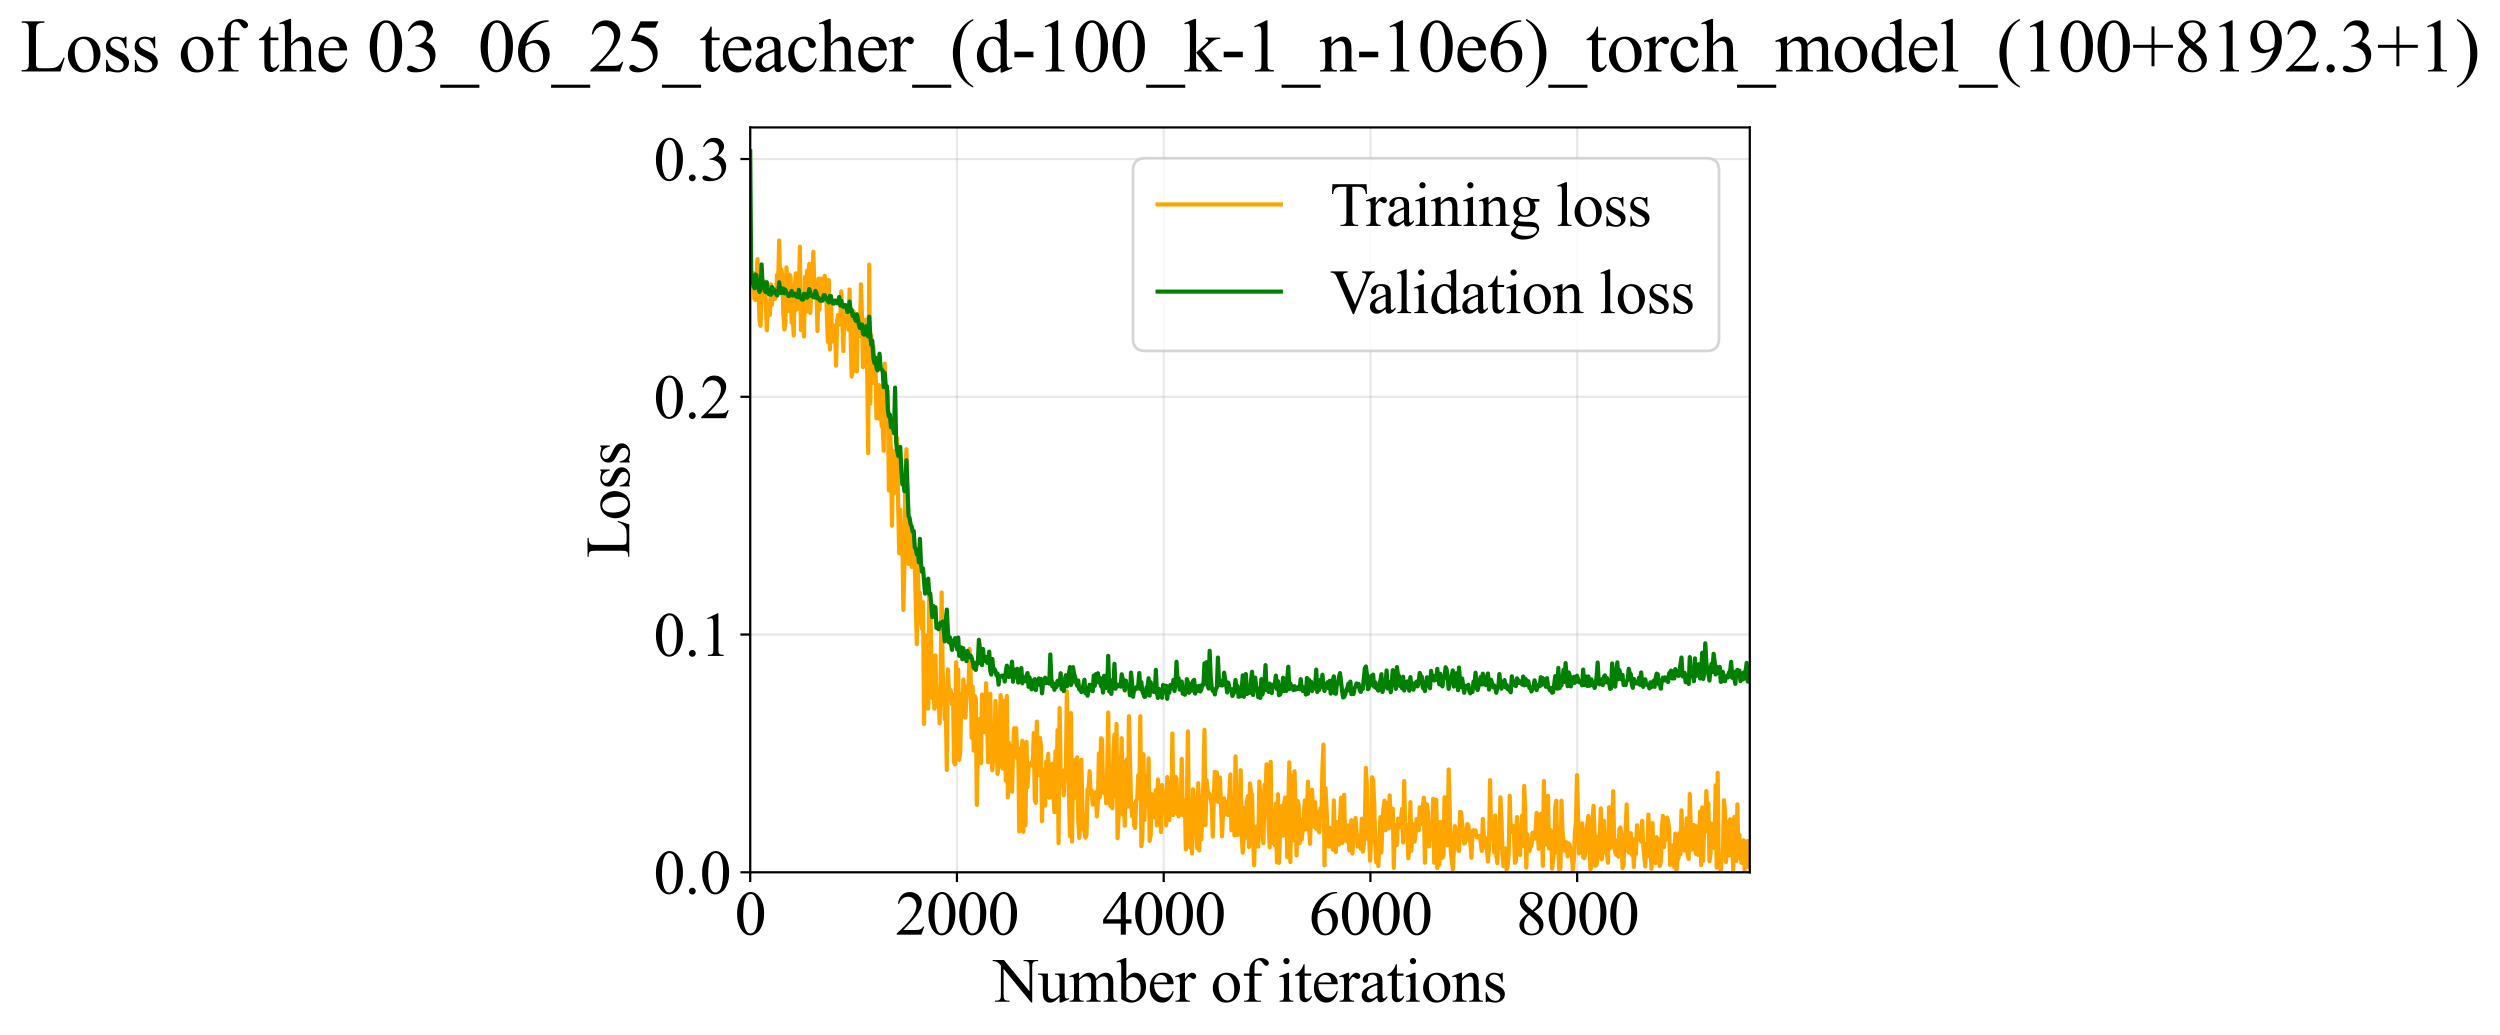<?xml version="1.0" encoding="utf-8" standalone="no"?>
<!DOCTYPE svg PUBLIC "-//W3C//DTD SVG 1.1//EN"
  "http://www.w3.org/Graphics/SVG/1.1/DTD/svg11.dtd">
<svg xmlns:xlink="http://www.w3.org/1999/xlink" width="893.178pt" height="369.808pt" viewBox="0 0 893.178 369.808" xmlns="http://www.w3.org/2000/svg" version="1.1">
 <defs>
  <style type="text/css">*{stroke-linejoin: round; stroke-linecap: butt}</style>
 </defs>
 <g id="figure_1">
  <g id="patch_1">
   <path d="M 0 369.808 
L 893.178 369.808 
L 893.178 0 
L 0 0 
z
" style="fill: #ffffff"/>
  </g>
  <g id="axes_1">
   <g id="patch_2">
    <path d="M 268.029 311.644 
L 625.149 311.644 
L 625.149 45.532 
L 268.029 45.532 
z
" style="fill: #ffffff"/>
   </g>
   <g id="matplotlib.axis_1">
    <g id="xtick_1">
     <g id="line2d_1">
      <path d="M 268.029 311.644 
L 268.029 45.532 
" clip-path="url(#p64e41ce841)" style="fill: none; stroke: #b0b0b0; stroke-opacity: 0.3; stroke-width: 0.8; stroke-linecap: square"/>
     </g>
     <g id="line2d_2">
      <defs>
       <path id="m553fc06910" d="M 0 0 
L 0 3.5 
" style="stroke: #000000; stroke-width: 0.8"/>
      </defs>
      <g>
       <use xlink:href="#m553fc06910" x="268.029" y="311.644" style="stroke: #000000; stroke-width: 0.8"/>
      </g>
     </g>
     <g id="text_1">
      <!-- 0 -->
      <g transform="translate(262.529 333.92) scale(0.22 -0.22)">
       <defs>
        <path id="TimesNewRomanPSMT-30" d="M 231 2094 
Q 231 2819 450 3342 
Q 669 3866 1031 4122 
Q 1313 4325 1613 4325 
Q 2100 4325 2488 3828 
Q 2972 3213 2972 2159 
Q 2972 1422 2759 906 
Q 2547 391 2217 158 
Q 1888 -75 1581 -75 
Q 975 -75 572 641 
Q 231 1244 231 2094 
z
M 844 2016 
Q 844 1141 1059 588 
Q 1238 122 1591 122 
Q 1759 122 1940 273 
Q 2122 425 2216 781 
Q 2359 1319 2359 2297 
Q 2359 3022 2209 3506 
Q 2097 3866 1919 4016 
Q 1791 4119 1609 4119 
Q 1397 4119 1231 3928 
Q 1006 3669 925 3112 
Q 844 2556 844 2016 
z
" transform="scale(0.016)"/>
       </defs>
       <use xlink:href="#TimesNewRomanPSMT-30"/>
      </g>
     </g>
    </g>
    <g id="xtick_2">
     <g id="line2d_3">
      <path d="M 341.89 311.644 
L 341.89 45.532 
" clip-path="url(#p64e41ce841)" style="fill: none; stroke: #b0b0b0; stroke-opacity: 0.3; stroke-width: 0.8; stroke-linecap: square"/>
     </g>
     <g id="line2d_4">
      <g>
       <use xlink:href="#m553fc06910" x="341.89" y="311.644" style="stroke: #000000; stroke-width: 0.8"/>
      </g>
     </g>
     <g id="text_2">
      <!-- 2000 -->
      <g transform="translate(319.89 333.92) scale(0.22 -0.22)">
       <defs>
        <path id="TimesNewRomanPSMT-32" d="M 2934 816 
L 2638 0 
L 138 0 
L 138 116 
Q 1241 1122 1691 1759 
Q 2141 2397 2141 2925 
Q 2141 3328 1894 3587 
Q 1647 3847 1303 3847 
Q 991 3847 742 3664 
Q 494 3481 375 3128 
L 259 3128 
Q 338 3706 661 4015 
Q 984 4325 1469 4325 
Q 1984 4325 2329 3994 
Q 2675 3663 2675 3213 
Q 2675 2891 2525 2569 
Q 2294 2063 1775 1497 
Q 997 647 803 472 
L 1909 472 
Q 2247 472 2383 497 
Q 2519 522 2628 598 
Q 2738 675 2819 816 
L 2934 816 
z
" transform="scale(0.016)"/>
       </defs>
       <use xlink:href="#TimesNewRomanPSMT-32"/>
       <use xlink:href="#TimesNewRomanPSMT-30" transform="translate(50 0)"/>
       <use xlink:href="#TimesNewRomanPSMT-30" transform="translate(100 0)"/>
       <use xlink:href="#TimesNewRomanPSMT-30" transform="translate(150 0)"/>
      </g>
     </g>
    </g>
    <g id="xtick_3">
     <g id="line2d_5">
      <path d="M 415.752 311.644 
L 415.752 45.532 
" clip-path="url(#p64e41ce841)" style="fill: none; stroke: #b0b0b0; stroke-opacity: 0.3; stroke-width: 0.8; stroke-linecap: square"/>
     </g>
     <g id="line2d_6">
      <g>
       <use xlink:href="#m553fc06910" x="415.752" y="311.644" style="stroke: #000000; stroke-width: 0.8"/>
      </g>
     </g>
     <g id="text_3">
      <!-- 4000 -->
      <g transform="translate(393.752 333.92) scale(0.22 -0.22)">
       <defs>
        <path id="TimesNewRomanPSMT-34" d="M 2978 1563 
L 2978 1119 
L 2409 1119 
L 2409 0 
L 1894 0 
L 1894 1119 
L 100 1119 
L 100 1519 
L 2066 4325 
L 2409 4325 
L 2409 1563 
L 2978 1563 
z
M 1894 1563 
L 1894 3666 
L 406 1563 
L 1894 1563 
z
" transform="scale(0.016)"/>
       </defs>
       <use xlink:href="#TimesNewRomanPSMT-34"/>
       <use xlink:href="#TimesNewRomanPSMT-30" transform="translate(50 0)"/>
       <use xlink:href="#TimesNewRomanPSMT-30" transform="translate(100 0)"/>
       <use xlink:href="#TimesNewRomanPSMT-30" transform="translate(150 0)"/>
      </g>
     </g>
    </g>
    <g id="xtick_4">
     <g id="line2d_7">
      <path d="M 489.613 311.644 
L 489.613 45.532 
" clip-path="url(#p64e41ce841)" style="fill: none; stroke: #b0b0b0; stroke-opacity: 0.3; stroke-width: 0.8; stroke-linecap: square"/>
     </g>
     <g id="line2d_8">
      <g>
       <use xlink:href="#m553fc06910" x="489.613" y="311.644" style="stroke: #000000; stroke-width: 0.8"/>
      </g>
     </g>
     <g id="text_4">
      <!-- 6000 -->
      <g transform="translate(467.613 333.92) scale(0.22 -0.22)">
       <defs>
        <path id="TimesNewRomanPSMT-36" d="M 2869 4325 
L 2869 4209 
Q 2456 4169 2195 4045 
Q 1934 3922 1679 3669 
Q 1425 3416 1258 3105 
Q 1091 2794 978 2366 
Q 1428 2675 1881 2675 
Q 2316 2675 2634 2325 
Q 2953 1975 2953 1425 
Q 2953 894 2631 456 
Q 2244 -75 1606 -75 
Q 1172 -75 869 213 
Q 275 772 275 1663 
Q 275 2231 503 2743 
Q 731 3256 1154 3653 
Q 1578 4050 1965 4187 
Q 2353 4325 2688 4325 
L 2869 4325 
z
M 925 2138 
Q 869 1716 869 1456 
Q 869 1156 980 804 
Q 1091 453 1309 247 
Q 1469 100 1697 100 
Q 1969 100 2183 356 
Q 2397 613 2397 1088 
Q 2397 1622 2184 2012 
Q 1972 2403 1581 2403 
Q 1463 2403 1327 2353 
Q 1191 2303 925 2138 
z
" transform="scale(0.016)"/>
       </defs>
       <use xlink:href="#TimesNewRomanPSMT-36"/>
       <use xlink:href="#TimesNewRomanPSMT-30" transform="translate(50 0)"/>
       <use xlink:href="#TimesNewRomanPSMT-30" transform="translate(100 0)"/>
       <use xlink:href="#TimesNewRomanPSMT-30" transform="translate(150 0)"/>
      </g>
     </g>
    </g>
    <g id="xtick_5">
     <g id="line2d_9">
      <path d="M 563.475 311.644 
L 563.475 45.532 
" clip-path="url(#p64e41ce841)" style="fill: none; stroke: #b0b0b0; stroke-opacity: 0.3; stroke-width: 0.8; stroke-linecap: square"/>
     </g>
     <g id="line2d_10">
      <g>
       <use xlink:href="#m553fc06910" x="563.475" y="311.644" style="stroke: #000000; stroke-width: 0.8"/>
      </g>
     </g>
     <g id="text_5">
      <!-- 8000 -->
      <g transform="translate(541.475 333.92) scale(0.22 -0.22)">
       <defs>
        <path id="TimesNewRomanPSMT-38" d="M 1228 2134 
Q 725 2547 579 2797 
Q 434 3047 434 3316 
Q 434 3728 753 4026 
Q 1072 4325 1600 4325 
Q 2113 4325 2425 4047 
Q 2738 3769 2738 3413 
Q 2738 3175 2569 2928 
Q 2400 2681 1866 2347 
Q 2416 1922 2594 1678 
Q 2831 1359 2831 1006 
Q 2831 559 2490 242 
Q 2150 -75 1597 -75 
Q 994 -75 656 303 
Q 388 606 388 966 
Q 388 1247 577 1523 
Q 766 1800 1228 2134 
z
M 1719 2469 
Q 2094 2806 2194 3001 
Q 2294 3197 2294 3444 
Q 2294 3772 2109 3958 
Q 1925 4144 1606 4144 
Q 1288 4144 1088 3959 
Q 888 3775 888 3528 
Q 888 3366 970 3203 
Q 1053 3041 1206 2894 
L 1719 2469 
z
M 1375 2016 
Q 1116 1797 991 1539 
Q 866 1281 866 981 
Q 866 578 1086 336 
Q 1306 94 1647 94 
Q 1984 94 2187 284 
Q 2391 475 2391 747 
Q 2391 972 2272 1150 
Q 2050 1481 1375 2016 
z
" transform="scale(0.016)"/>
       </defs>
       <use xlink:href="#TimesNewRomanPSMT-38"/>
       <use xlink:href="#TimesNewRomanPSMT-30" transform="translate(50 0)"/>
       <use xlink:href="#TimesNewRomanPSMT-30" transform="translate(100 0)"/>
       <use xlink:href="#TimesNewRomanPSMT-30" transform="translate(150 0)"/>
      </g>
     </g>
    </g>
    <g id="text_6">
     <!-- Number of iterations -->
     <g transform="translate(354.947 357.902) scale(0.22 -0.22)">
      <defs>
       <path id="TimesNewRomanPSMT-4e" d="M -84 4238 
L 1066 4238 
L 3656 1059 
L 3656 3503 
Q 3656 3894 3569 3991 
Q 3453 4122 3203 4122 
L 3056 4122 
L 3056 4238 
L 4531 4238 
L 4531 4122 
L 4381 4122 
Q 4113 4122 4000 3959 
Q 3931 3859 3931 3503 
L 3931 -69 
L 3819 -69 
L 1025 3344 
L 1025 734 
Q 1025 344 1109 247 
Q 1228 116 1475 116 
L 1625 116 
L 1625 0 
L 150 0 
L 150 116 
L 297 116 
Q 569 116 681 278 
Q 750 378 750 734 
L 750 3681 
Q 566 3897 470 3965 
Q 375 4034 191 4094 
Q 100 4122 -84 4122 
L -84 4238 
z
" transform="scale(0.016)"/>
       <path id="TimesNewRomanPSMT-75" d="M 2709 2863 
L 2709 1128 
Q 2709 631 2732 520 
Q 2756 409 2807 365 
Q 2859 322 2928 322 
Q 3025 322 3147 375 
L 3191 266 
L 2334 -88 
L 2194 -88 
L 2194 519 
Q 1825 119 1631 15 
Q 1438 -88 1222 -88 
Q 981 -88 804 51 
Q 628 191 559 409 
Q 491 628 491 1028 
L 491 2306 
Q 491 2509 447 2587 
Q 403 2666 317 2708 
Q 231 2750 6 2747 
L 6 2863 
L 1009 2863 
L 1009 947 
Q 1009 547 1148 422 
Q 1288 297 1484 297 
Q 1619 297 1789 381 
Q 1959 466 2194 703 
L 2194 2325 
Q 2194 2569 2105 2655 
Q 2016 2741 1734 2747 
L 1734 2863 
L 2709 2863 
z
" transform="scale(0.016)"/>
       <path id="TimesNewRomanPSMT-6d" d="M 1050 2338 
Q 1363 2650 1419 2697 
Q 1559 2816 1721 2881 
Q 1884 2947 2044 2947 
Q 2313 2947 2506 2790 
Q 2700 2634 2766 2338 
Q 3088 2713 3309 2830 
Q 3531 2947 3766 2947 
Q 3994 2947 4170 2830 
Q 4347 2713 4450 2447 
Q 4519 2266 4519 1878 
L 4519 647 
Q 4519 378 4559 278 
Q 4591 209 4675 161 
Q 4759 113 4950 113 
L 4950 0 
L 3538 0 
L 3538 113 
L 3597 113 
Q 3781 113 3884 184 
Q 3956 234 3988 344 
Q 4000 397 4000 647 
L 4000 1878 
Q 4000 2228 3916 2372 
Q 3794 2572 3525 2572 
Q 3359 2572 3192 2489 
Q 3025 2406 2788 2181 
L 2781 2147 
L 2788 2013 
L 2788 647 
Q 2788 353 2820 281 
Q 2853 209 2943 161 
Q 3034 113 3253 113 
L 3253 0 
L 1806 0 
L 1806 113 
Q 2044 113 2133 169 
Q 2222 225 2256 338 
Q 2272 391 2272 647 
L 2272 1878 
Q 2272 2228 2169 2381 
Q 2031 2581 1784 2581 
Q 1616 2581 1450 2491 
Q 1191 2353 1050 2181 
L 1050 647 
Q 1050 366 1089 281 
Q 1128 197 1204 155 
Q 1281 113 1516 113 
L 1516 0 
L 100 0 
L 100 113 
Q 297 113 375 155 
Q 453 197 493 289 
Q 534 381 534 647 
L 534 1741 
Q 534 2213 506 2350 
Q 484 2453 437 2492 
Q 391 2531 309 2531 
Q 222 2531 100 2484 
L 53 2597 
L 916 2947 
L 1050 2947 
L 1050 2338 
z
" transform="scale(0.016)"/>
       <path id="TimesNewRomanPSMT-62" d="M 984 2369 
Q 1400 2947 1881 2947 
Q 2322 2947 2650 2570 
Q 2978 2194 2978 1541 
Q 2978 778 2472 313 
Q 2038 -88 1503 -88 
Q 1253 -88 995 3 
Q 738 94 469 275 
L 469 3241 
Q 469 3728 445 3840 
Q 422 3953 372 3993 
Q 322 4034 247 4034 
Q 159 4034 28 3984 
L -16 4094 
L 844 4444 
L 984 4444 
L 984 2369 
z
M 984 2169 
L 984 456 
Q 1144 300 1314 220 
Q 1484 141 1663 141 
Q 1947 141 2192 453 
Q 2438 766 2438 1363 
Q 2438 1913 2192 2208 
Q 1947 2503 1634 2503 
Q 1469 2503 1303 2419 
Q 1178 2356 984 2169 
z
" transform="scale(0.016)"/>
       <path id="TimesNewRomanPSMT-65" d="M 681 1784 
Q 678 1147 991 784 
Q 1303 422 1725 422 
Q 2006 422 2214 576 
Q 2422 731 2563 1106 
L 2659 1044 
Q 2594 616 2278 264 
Q 1963 -88 1488 -88 
Q 972 -88 605 314 
Q 238 716 238 1394 
Q 238 2128 614 2539 
Q 991 2950 1559 2950 
Q 2041 2950 2350 2633 
Q 2659 2316 2659 1784 
L 681 1784 
z
M 681 1966 
L 2006 1966 
Q 1991 2241 1941 2353 
Q 1863 2528 1708 2628 
Q 1553 2728 1384 2728 
Q 1125 2728 920 2526 
Q 716 2325 681 1966 
z
" transform="scale(0.016)"/>
       <path id="TimesNewRomanPSMT-72" d="M 1038 2947 
L 1038 2303 
Q 1397 2947 1775 2947 
Q 1947 2947 2059 2842 
Q 2172 2738 2172 2600 
Q 2172 2478 2090 2393 
Q 2009 2309 1897 2309 
Q 1788 2309 1652 2417 
Q 1516 2525 1450 2525 
Q 1394 2525 1328 2463 
Q 1188 2334 1038 2041 
L 1038 669 
Q 1038 431 1097 309 
Q 1138 225 1241 169 
Q 1344 113 1538 113 
L 1538 0 
L 72 0 
L 72 113 
Q 291 113 397 181 
Q 475 231 506 341 
Q 522 394 522 644 
L 522 1753 
Q 522 2253 501 2348 
Q 481 2444 426 2487 
Q 372 2531 291 2531 
Q 194 2531 72 2484 
L 41 2597 
L 906 2947 
L 1038 2947 
z
" transform="scale(0.016)"/>
       <path id="TimesNewRomanPSMT-20" transform="scale(0.016)"/>
       <path id="TimesNewRomanPSMT-6f" d="M 1600 2947 
Q 2250 2947 2644 2453 
Q 2978 2031 2978 1484 
Q 2978 1100 2793 706 
Q 2609 313 2286 112 
Q 1963 -88 1566 -88 
Q 919 -88 538 428 
Q 216 863 216 1403 
Q 216 1797 411 2186 
Q 606 2575 925 2761 
Q 1244 2947 1600 2947 
z
M 1503 2744 
Q 1338 2744 1170 2645 
Q 1003 2547 900 2300 
Q 797 2053 797 1666 
Q 797 1041 1045 587 
Q 1294 134 1700 134 
Q 2003 134 2200 384 
Q 2397 634 2397 1244 
Q 2397 2006 2069 2444 
Q 1847 2744 1503 2744 
z
" transform="scale(0.016)"/>
       <path id="TimesNewRomanPSMT-66" d="M 1319 2638 
L 1319 756 
Q 1319 356 1406 250 
Q 1522 113 1716 113 
L 1975 113 
L 1975 0 
L 266 0 
L 266 113 
L 394 113 
Q 519 113 622 175 
Q 725 238 764 344 
Q 803 450 803 756 
L 803 2638 
L 247 2638 
L 247 2863 
L 803 2863 
L 803 3050 
Q 803 3478 940 3775 
Q 1078 4072 1361 4255 
Q 1644 4438 1997 4438 
Q 2325 4438 2600 4225 
Q 2781 4084 2781 3909 
Q 2781 3816 2700 3733 
Q 2619 3650 2525 3650 
Q 2453 3650 2373 3701 
Q 2294 3753 2178 3923 
Q 2063 4094 1966 4153 
Q 1869 4213 1750 4213 
Q 1606 4213 1506 4136 
Q 1406 4059 1362 3898 
Q 1319 3738 1319 3069 
L 1319 2863 
L 2056 2863 
L 2056 2638 
L 1319 2638 
z
" transform="scale(0.016)"/>
       <path id="TimesNewRomanPSMT-69" d="M 928 4444 
Q 1059 4444 1151 4351 
Q 1244 4259 1244 4128 
Q 1244 3997 1151 3903 
Q 1059 3809 928 3809 
Q 797 3809 703 3903 
Q 609 3997 609 4128 
Q 609 4259 701 4351 
Q 794 4444 928 4444 
z
M 1188 2947 
L 1188 647 
Q 1188 378 1227 289 
Q 1266 200 1342 156 
Q 1419 113 1622 113 
L 1622 0 
L 231 0 
L 231 113 
Q 441 113 512 153 
Q 584 194 626 287 
Q 669 381 669 647 
L 669 1750 
Q 669 2216 641 2353 
Q 619 2453 572 2492 
Q 525 2531 444 2531 
Q 356 2531 231 2484 
L 188 2597 
L 1050 2947 
L 1188 2947 
z
" transform="scale(0.016)"/>
       <path id="TimesNewRomanPSMT-74" d="M 1031 3803 
L 1031 2863 
L 1700 2863 
L 1700 2644 
L 1031 2644 
L 1031 788 
Q 1031 509 1111 412 
Q 1191 316 1316 316 
Q 1419 316 1516 380 
Q 1613 444 1666 569 
L 1788 569 
Q 1678 263 1478 108 
Q 1278 -47 1066 -47 
Q 922 -47 784 33 
Q 647 113 581 261 
Q 516 409 516 719 
L 516 2644 
L 63 2644 
L 63 2747 
Q 234 2816 414 2980 
Q 594 3144 734 3369 
Q 806 3488 934 3803 
L 1031 3803 
z
" transform="scale(0.016)"/>
       <path id="TimesNewRomanPSMT-61" d="M 1822 413 
Q 1381 72 1269 19 
Q 1100 -59 909 -59 
Q 613 -59 420 144 
Q 228 347 228 678 
Q 228 888 322 1041 
Q 450 1253 767 1440 
Q 1084 1628 1822 1897 
L 1822 2009 
Q 1822 2438 1686 2597 
Q 1550 2756 1291 2756 
Q 1094 2756 978 2650 
Q 859 2544 859 2406 
L 866 2225 
Q 866 2081 792 2003 
Q 719 1925 600 1925 
Q 484 1925 411 2006 
Q 338 2088 338 2228 
Q 338 2497 613 2722 
Q 888 2947 1384 2947 
Q 1766 2947 2009 2819 
Q 2194 2722 2281 2516 
Q 2338 2381 2338 1966 
L 2338 994 
Q 2338 584 2353 492 
Q 2369 400 2405 369 
Q 2441 338 2488 338 
Q 2538 338 2575 359 
Q 2641 400 2828 588 
L 2828 413 
Q 2478 -56 2159 -56 
Q 2006 -56 1915 50 
Q 1825 156 1822 413 
z
M 1822 616 
L 1822 1706 
Q 1350 1519 1213 1441 
Q 966 1303 859 1153 
Q 753 1003 753 825 
Q 753 600 887 451 
Q 1022 303 1197 303 
Q 1434 303 1822 616 
z
" transform="scale(0.016)"/>
       <path id="TimesNewRomanPSMT-6e" d="M 1034 2341 
Q 1538 2947 1994 2947 
Q 2228 2947 2397 2830 
Q 2566 2713 2666 2444 
Q 2734 2256 2734 1869 
L 2734 647 
Q 2734 375 2778 278 
Q 2813 200 2889 156 
Q 2966 113 3172 113 
L 3172 0 
L 1756 0 
L 1756 113 
L 1816 113 
Q 2016 113 2095 173 
Q 2175 234 2206 353 
Q 2219 400 2219 647 
L 2219 1819 
Q 2219 2209 2117 2386 
Q 2016 2563 1775 2563 
Q 1403 2563 1034 2156 
L 1034 647 
Q 1034 356 1069 288 
Q 1113 197 1189 155 
Q 1266 113 1500 113 
L 1500 0 
L 84 0 
L 84 113 
L 147 113 
Q 366 113 442 223 
Q 519 334 519 647 
L 519 1709 
Q 519 2225 495 2337 
Q 472 2450 423 2490 
Q 375 2531 294 2531 
Q 206 2531 84 2484 
L 38 2597 
L 900 2947 
L 1034 2947 
L 1034 2341 
z
" transform="scale(0.016)"/>
       <path id="TimesNewRomanPSMT-73" d="M 2050 2947 
L 2050 1972 
L 1947 1972 
Q 1828 2431 1642 2597 
Q 1456 2763 1169 2763 
Q 950 2763 815 2647 
Q 681 2531 681 2391 
Q 681 2216 781 2091 
Q 878 1963 1175 1819 
L 1631 1597 
Q 2266 1288 2266 781 
Q 2266 391 1970 151 
Q 1675 -88 1309 -88 
Q 1047 -88 709 6 
Q 606 38 541 38 
Q 469 38 428 -44 
L 325 -44 
L 325 978 
L 428 978 
Q 516 541 762 319 
Q 1009 97 1316 97 
Q 1531 97 1667 223 
Q 1803 350 1803 528 
Q 1803 744 1651 891 
Q 1500 1038 1047 1263 
Q 594 1488 453 1669 
Q 313 1847 313 2119 
Q 313 2472 555 2709 
Q 797 2947 1181 2947 
Q 1350 2947 1591 2875 
Q 1750 2828 1803 2828 
Q 1853 2828 1881 2850 
Q 1909 2872 1947 2947 
L 2050 2947 
z
" transform="scale(0.016)"/>
      </defs>
      <use xlink:href="#TimesNewRomanPSMT-4e"/>
      <use xlink:href="#TimesNewRomanPSMT-75" transform="translate(72.217 0)"/>
      <use xlink:href="#TimesNewRomanPSMT-6d" transform="translate(122.217 0)"/>
      <use xlink:href="#TimesNewRomanPSMT-62" transform="translate(200 0)"/>
      <use xlink:href="#TimesNewRomanPSMT-65" transform="translate(250 0)"/>
      <use xlink:href="#TimesNewRomanPSMT-72" transform="translate(294.385 0)"/>
      <use xlink:href="#TimesNewRomanPSMT-20" transform="translate(327.686 0)"/>
      <use xlink:href="#TimesNewRomanPSMT-6f" transform="translate(352.686 0)"/>
      <use xlink:href="#TimesNewRomanPSMT-66" transform="translate(402.686 0)"/>
      <use xlink:href="#TimesNewRomanPSMT-20" transform="translate(435.986 0)"/>
      <use xlink:href="#TimesNewRomanPSMT-69" transform="translate(460.986 0)"/>
      <use xlink:href="#TimesNewRomanPSMT-74" transform="translate(488.77 0)"/>
      <use xlink:href="#TimesNewRomanPSMT-65" transform="translate(516.553 0)"/>
      <use xlink:href="#TimesNewRomanPSMT-72" transform="translate(560.938 0)"/>
      <use xlink:href="#TimesNewRomanPSMT-61" transform="translate(594.238 0)"/>
      <use xlink:href="#TimesNewRomanPSMT-74" transform="translate(638.623 0)"/>
      <use xlink:href="#TimesNewRomanPSMT-69" transform="translate(666.406 0)"/>
      <use xlink:href="#TimesNewRomanPSMT-6f" transform="translate(694.189 0)"/>
      <use xlink:href="#TimesNewRomanPSMT-6e" transform="translate(744.189 0)"/>
      <use xlink:href="#TimesNewRomanPSMT-73" transform="translate(794.189 0)"/>
     </g>
    </g>
   </g>
   <g id="matplotlib.axis_2">
    <g id="ytick_1">
     <g id="line2d_11">
      <path d="M 268.029 311.644 
L 625.149 311.644 
" clip-path="url(#p64e41ce841)" style="fill: none; stroke: #b0b0b0; stroke-opacity: 0.3; stroke-width: 0.8; stroke-linecap: square"/>
     </g>
     <g id="line2d_12">
      <defs>
       <path id="m321af80580" d="M 0 0 
L -3.5 0 
" style="stroke: #000000; stroke-width: 0.8"/>
      </defs>
      <g>
       <use xlink:href="#m321af80580" x="268.029" y="311.644" style="stroke: #000000; stroke-width: 0.8"/>
      </g>
     </g>
     <g id="text_7">
      <!-- 0.0 -->
      <g transform="translate(233.529 319.282) scale(0.22 -0.22)">
       <defs>
        <path id="TimesNewRomanPSMT-2e" d="M 800 606 
Q 947 606 1047 504 
Q 1147 403 1147 259 
Q 1147 116 1045 14 
Q 944 -88 800 -88 
Q 656 -88 554 14 
Q 453 116 453 259 
Q 453 406 554 506 
Q 656 606 800 606 
z
" transform="scale(0.016)"/>
       </defs>
       <use xlink:href="#TimesNewRomanPSMT-30"/>
       <use xlink:href="#TimesNewRomanPSMT-2e" transform="translate(50 0)"/>
       <use xlink:href="#TimesNewRomanPSMT-30" transform="translate(75 0)"/>
      </g>
     </g>
    </g>
    <g id="ytick_2">
     <g id="line2d_13">
      <path d="M 268.029 226.702 
L 625.149 226.702 
" clip-path="url(#p64e41ce841)" style="fill: none; stroke: #b0b0b0; stroke-opacity: 0.3; stroke-width: 0.8; stroke-linecap: square"/>
     </g>
     <g id="line2d_14">
      <g>
       <use xlink:href="#m321af80580" x="268.029" y="226.702" style="stroke: #000000; stroke-width: 0.8"/>
      </g>
     </g>
     <g id="text_8">
      <!-- 0.1 -->
      <g transform="translate(233.529 234.34) scale(0.22 -0.22)">
       <defs>
        <path id="TimesNewRomanPSMT-31" d="M 750 3822 
L 1781 4325 
L 1884 4325 
L 1884 747 
Q 1884 391 1914 303 
Q 1944 216 2037 169 
Q 2131 122 2419 116 
L 2419 0 
L 825 0 
L 825 116 
Q 1125 122 1212 167 
Q 1300 213 1334 289 
Q 1369 366 1369 747 
L 1369 3034 
Q 1369 3497 1338 3628 
Q 1316 3728 1258 3775 
Q 1200 3822 1119 3822 
Q 1003 3822 797 3725 
L 750 3822 
z
" transform="scale(0.016)"/>
       </defs>
       <use xlink:href="#TimesNewRomanPSMT-30"/>
       <use xlink:href="#TimesNewRomanPSMT-2e" transform="translate(50 0)"/>
       <use xlink:href="#TimesNewRomanPSMT-31" transform="translate(75 0)"/>
      </g>
     </g>
    </g>
    <g id="ytick_3">
     <g id="line2d_15">
      <path d="M 268.029 141.761 
L 625.149 141.761 
" clip-path="url(#p64e41ce841)" style="fill: none; stroke: #b0b0b0; stroke-opacity: 0.3; stroke-width: 0.8; stroke-linecap: square"/>
     </g>
     <g id="line2d_16">
      <g>
       <use xlink:href="#m321af80580" x="268.029" y="141.761" style="stroke: #000000; stroke-width: 0.8"/>
      </g>
     </g>
     <g id="text_9">
      <!-- 0.2 -->
      <g transform="translate(233.529 149.399) scale(0.22 -0.22)">
       <use xlink:href="#TimesNewRomanPSMT-30"/>
       <use xlink:href="#TimesNewRomanPSMT-2e" transform="translate(50 0)"/>
       <use xlink:href="#TimesNewRomanPSMT-32" transform="translate(75 0)"/>
      </g>
     </g>
    </g>
    <g id="ytick_4">
     <g id="line2d_17">
      <path d="M 268.029 56.819 
L 625.149 56.819 
" clip-path="url(#p64e41ce841)" style="fill: none; stroke: #b0b0b0; stroke-opacity: 0.3; stroke-width: 0.8; stroke-linecap: square"/>
     </g>
     <g id="line2d_18">
      <g>
       <use xlink:href="#m321af80580" x="268.029" y="56.819" style="stroke: #000000; stroke-width: 0.8"/>
      </g>
     </g>
     <g id="text_10">
      <!-- 0.3 -->
      <g transform="translate(233.529 64.457) scale(0.22 -0.22)">
       <defs>
        <path id="TimesNewRomanPSMT-33" d="M 325 3431 
Q 506 3859 782 4092 
Q 1059 4325 1472 4325 
Q 1981 4325 2253 3994 
Q 2459 3747 2459 3466 
Q 2459 3003 1878 2509 
Q 2269 2356 2469 2072 
Q 2669 1788 2669 1403 
Q 2669 853 2319 450 
Q 1863 -75 997 -75 
Q 569 -75 414 31 
Q 259 138 259 259 
Q 259 350 332 419 
Q 406 488 509 488 
Q 588 488 669 463 
Q 722 447 909 348 
Q 1097 250 1169 231 
Q 1284 197 1416 197 
Q 1734 197 1970 444 
Q 2206 691 2206 1028 
Q 2206 1275 2097 1509 
Q 2016 1684 1919 1775 
Q 1784 1900 1550 2001 
Q 1316 2103 1072 2103 
L 972 2103 
L 972 2197 
Q 1219 2228 1467 2375 
Q 1716 2522 1828 2728 
Q 1941 2934 1941 3181 
Q 1941 3503 1739 3701 
Q 1538 3900 1238 3900 
Q 753 3900 428 3381 
L 325 3431 
z
" transform="scale(0.016)"/>
       </defs>
       <use xlink:href="#TimesNewRomanPSMT-30"/>
       <use xlink:href="#TimesNewRomanPSMT-2e" transform="translate(50 0)"/>
       <use xlink:href="#TimesNewRomanPSMT-33" transform="translate(75 0)"/>
      </g>
     </g>
    </g>
    <g id="text_11">
     <!-- Loss -->
     <g transform="translate(224.823 199.369) rotate(-90) scale(0.22 -0.22)">
      <defs>
       <path id="TimesNewRomanPSMT-4c" d="M 3669 1172 
L 3772 1150 
L 3409 0 
L 128 0 
L 128 116 
L 288 116 
Q 556 116 672 291 
Q 738 391 738 753 
L 738 3488 
Q 738 3884 650 3984 
Q 528 4122 288 4122 
L 128 4122 
L 128 4238 
L 2047 4238 
L 2047 4122 
Q 1709 4125 1573 4059 
Q 1438 3994 1388 3894 
Q 1338 3794 1338 3416 
L 1338 753 
Q 1338 494 1388 397 
Q 1425 331 1503 300 
Q 1581 269 1991 269 
L 2300 269 
Q 2788 269 2984 341 
Q 3181 413 3343 595 
Q 3506 778 3669 1172 
z
" transform="scale(0.016)"/>
      </defs>
      <use xlink:href="#TimesNewRomanPSMT-4c"/>
      <use xlink:href="#TimesNewRomanPSMT-6f" transform="translate(61.084 0)"/>
      <use xlink:href="#TimesNewRomanPSMT-73" transform="translate(111.084 0)"/>
      <use xlink:href="#TimesNewRomanPSMT-73" transform="translate(150 0)"/>
     </g>
    </g>
   </g>
   <g id="line2d_19">
    <path d="M 268.029 99.629 
L 268.399 99.587 
L 268.768 102.316 
L 269.138 97.525 
L 269.508 106.617 
L 269.877 107.215 
L 270.247 103.953 
L 270.617 92.58 
L 271.356 114.294 
L 271.726 116.436 
L 272.095 105.597 
L 272.465 102.905 
L 272.835 107.038 
L 273.204 100.561 
L 273.574 106.858 
L 273.944 118.005 
L 274.314 108.666 
L 274.683 112.188 
L 275.053 112.517 
L 275.423 101.615 
L 275.792 108.854 
L 276.162 104.187 
L 276.532 104.293 
L 276.901 106.772 
L 277.271 105.756 
L 277.641 98.143 
L 278.01 100.703 
L 278.38 85.934 
L 278.75 101.974 
L 279.119 96.247 
L 279.489 98.295 
L 279.859 111.842 
L 280.229 117.722 
L 280.598 115.091 
L 280.968 95.528 
L 281.338 100.709 
L 281.707 111.136 
L 282.077 98.13 
L 282.447 98.711 
L 282.816 115.263 
L 283.186 111.663 
L 283.556 119.894 
L 283.925 103.302 
L 284.295 97.676 
L 284.665 110.618 
L 285.035 106.389 
L 285.404 106.818 
L 285.774 88.145 
L 286.144 117.937 
L 286.513 113.242 
L 286.883 115.204 
L 287.253 120.186 
L 287.622 98.844 
L 287.992 111.374 
L 288.362 96.731 
L 288.731 99.59 
L 289.101 94.291 
L 289.471 111.839 
L 289.84 104.521 
L 290.21 103.267 
L 290.58 89.937 
L 290.95 102.933 
L 291.319 105.28 
L 291.689 102.328 
L 292.059 118.242 
L 292.428 99.545 
L 292.798 110.659 
L 293.168 99.534 
L 293.537 101.235 
L 293.907 106.477 
L 294.277 101.317 
L 294.646 98.513 
L 295.016 100.421 
L 295.756 122.203 
L 296.125 100.078 
L 296.495 124.816 
L 296.865 105.7 
L 297.234 122.046 
L 297.604 120.914 
L 297.974 116.266 
L 298.343 116.957 
L 298.713 130.658 
L 299.083 114.627 
L 299.452 112.505 
L 299.822 115.975 
L 300.192 114.813 
L 300.561 104.082 
L 300.931 113.2 
L 301.301 125.448 
L 301.671 110.904 
L 302.04 111.879 
L 302.41 110.23 
L 302.78 115.002 
L 303.149 117.88 
L 303.519 103.435 
L 304.258 134.527 
L 304.628 133.098 
L 304.998 111.286 
L 305.367 119.396 
L 305.737 118.986 
L 306.107 132.701 
L 306.477 112.463 
L 307.216 119.999 
L 307.586 101.593 
L 307.955 112.906 
L 308.325 131.134 
L 308.695 120.957 
L 309.064 127.343 
L 309.434 114.203 
L 309.804 130.696 
L 310.173 161.917 
L 310.543 94.544 
L 310.913 144.254 
L 311.282 119.749 
L 311.652 136.85 
L 312.022 123.9 
L 312.392 129.481 
L 312.761 128.595 
L 313.131 149.446 
L 313.501 138.205 
L 313.87 137.534 
L 314.24 149.635 
L 314.61 137.801 
L 314.979 152.306 
L 315.349 152.098 
L 315.719 161.074 
L 316.088 129.934 
L 316.458 146.114 
L 316.828 144.838 
L 317.198 139.734 
L 317.567 175.223 
L 317.937 151.832 
L 318.307 160.926 
L 318.676 187.826 
L 319.046 161.047 
L 319.416 162.482 
L 319.785 175.977 
L 320.155 169.319 
L 320.525 156.476 
L 320.894 180.766 
L 321.264 197.618 
L 321.634 182.054 
L 322.003 197.909 
L 322.373 190.418 
L 322.743 217.922 
L 323.113 202.292 
L 323.482 167.248 
L 323.852 160.499 
L 324.591 201.472 
L 324.961 188.331 
L 325.331 191.066 
L 325.7 202.555 
L 326.07 191.299 
L 326.44 190.074 
L 326.809 200.865 
L 327.549 230.153 
L 327.919 199.578 
L 328.288 222.334 
L 328.658 211.771 
L 329.028 221.404 
L 329.397 224.61 
L 329.767 215.144 
L 330.137 258.632 
L 330.506 235.804 
L 330.876 227.024 
L 331.246 230.78 
L 331.615 253.143 
L 331.985 212.076 
L 332.355 215.826 
L 333.094 249.39 
L 333.464 242.233 
L 333.834 253.183 
L 334.203 234.177 
L 334.573 252.351 
L 334.943 250.65 
L 335.312 246.043 
L 335.682 258.41 
L 336.052 242.323 
L 336.421 211.7 
L 336.791 240.155 
L 337.161 246.698 
L 337.53 256.95 
L 337.9 253.093 
L 338.27 275.081 
L 338.639 239.165 
L 339.009 246.127 
L 339.379 246.309 
L 339.749 247.113 
L 340.118 251.577 
L 340.488 248.274 
L 340.858 272.394 
L 341.227 273.088 
L 341.597 236.631 
L 341.967 248.852 
L 342.336 239.215 
L 342.706 271.464 
L 343.076 268.491 
L 343.445 247.924 
L 343.815 256.092 
L 344.185 242.798 
L 344.924 256.375 
L 345.294 249.336 
L 345.664 245.125 
L 346.033 245.108 
L 346.403 231.86 
L 346.773 240.365 
L 347.142 263.564 
L 347.512 245.336 
L 347.882 268.186 
L 348.251 248.647 
L 348.621 249.513 
L 348.991 287.536 
L 349.36 263.175 
L 349.73 271.443 
L 350.1 256.759 
L 350.47 272.708 
L 350.839 248.132 
L 351.209 258.458 
L 351.579 261.495 
L 351.948 259.403 
L 352.318 244.086 
L 353.057 272.317 
L 353.427 269.034 
L 353.797 247.896 
L 354.166 270.418 
L 354.536 275.206 
L 354.906 269.015 
L 355.276 267.701 
L 355.645 250.446 
L 356.385 276.48 
L 356.754 273.672 
L 357.494 248.329 
L 357.863 250.533 
L 358.233 274.559 
L 358.603 264.151 
L 358.972 250.353 
L 359.342 278.938 
L 359.712 248.637 
L 360.081 284.836 
L 360.451 265.373 
L 360.821 269.243 
L 361.56 282.881 
L 361.93 269.005 
L 362.3 260.178 
L 362.669 269.682 
L 363.039 260.162 
L 363.409 271.01 
L 363.778 267.305 
L 364.148 297.081 
L 364.518 276.969 
L 364.887 277.747 
L 365.257 264.671 
L 365.627 297.181 
L 365.997 265.709 
L 366.366 294.86 
L 366.736 265.075 
L 367.106 281.217 
L 367.475 274.289 
L 367.845 273.192 
L 368.215 273.076 
L 368.584 272.272 
L 368.954 273.592 
L 369.324 261.914 
L 369.693 285.892 
L 370.063 286.864 
L 370.433 257.823 
L 370.802 275.764 
L 371.172 276.924 
L 371.542 263.651 
L 371.912 266.487 
L 372.281 293.388 
L 372.651 277.077 
L 373.021 275.228 
L 373.39 287.848 
L 373.76 272.153 
L 374.13 274.71 
L 374.499 269.327 
L 374.869 285.007 
L 375.239 284.78 
L 375.608 274.04 
L 375.978 272.862 
L 376.348 284.407 
L 376.718 290.179 
L 377.087 268.427 
L 377.457 283.205 
L 377.827 260.86 
L 378.196 301.249 
L 378.566 252.988 
L 378.936 276.906 
L 379.305 279.804 
L 379.675 277.252 
L 380.045 284.188 
L 380.414 275.052 
L 380.784 276.748 
L 381.154 246.975 
L 381.893 283.952 
L 382.263 298.801 
L 382.633 254.747 
L 383.002 300.663 
L 383.372 272.975 
L 383.742 285.13 
L 384.111 271.508 
L 384.481 280.743 
L 384.851 270.566 
L 385.22 293.001 
L 385.59 299.41 
L 385.96 294.216 
L 386.329 271.447 
L 386.699 288.146 
L 387.069 295.903 
L 387.439 296.86 
L 387.808 299.252 
L 388.178 298.294 
L 388.548 282.024 
L 388.917 281.49 
L 389.287 275.519 
L 389.657 283.559 
L 390.026 282.477 
L 390.396 287.436 
L 390.766 283.838 
L 391.135 286.859 
L 391.505 282.973 
L 391.875 291.665 
L 392.244 286.33 
L 392.614 269.185 
L 392.984 284.755 
L 393.354 263.753 
L 393.723 264.105 
L 394.093 283.132 
L 394.463 283.25 
L 394.832 279.273 
L 395.202 286.993 
L 395.572 274.948 
L 395.941 254.555 
L 396.311 285.053 
L 396.681 287.902 
L 397.05 283.376 
L 397.42 288.767 
L 397.79 268.16 
L 398.159 262.434 
L 398.529 284.41 
L 398.899 258.672 
L 399.269 299.496 
L 399.638 291.888 
L 400.008 270.68 
L 400.378 278.387 
L 400.747 263.745 
L 401.117 290.991 
L 401.487 286.377 
L 401.856 294.997 
L 402.226 272.453 
L 402.596 271.249 
L 402.965 288.145 
L 403.335 255.879 
L 404.075 286.496 
L 404.444 291.628 
L 404.814 287.342 
L 405.184 294.834 
L 405.553 295.801 
L 405.923 285.945 
L 406.293 285.366 
L 406.662 276.935 
L 407.032 285.144 
L 407.402 255.899 
L 407.771 302.302 
L 408.141 299.433 
L 408.511 269.45 
L 408.88 292.941 
L 409.25 277.31 
L 409.62 287.893 
L 409.99 287.993 
L 410.359 270.956 
L 410.729 300.411 
L 411.099 298.335 
L 411.468 283.672 
L 411.838 289.96 
L 412.208 286.971 
L 412.577 292.027 
L 412.947 282.247 
L 413.317 294.909 
L 413.686 278.475 
L 414.056 292.46 
L 414.426 281.778 
L 414.796 297.246 
L 415.165 280.44 
L 415.905 288.965 
L 416.274 284.786 
L 416.644 294.885 
L 417.014 277.626 
L 417.383 292.629 
L 417.753 293.021 
L 418.123 279.377 
L 418.492 291.222 
L 418.862 262.069 
L 419.232 291.156 
L 419.601 286.707 
L 419.971 277.51 
L 420.341 278.086 
L 420.711 290.756 
L 421.08 291.652 
L 421.45 284.565 
L 421.82 290.731 
L 422.189 271.109 
L 422.559 291.163 
L 422.929 286.893 
L 423.298 286.001 
L 423.668 303.463 
L 424.038 287.491 
L 424.407 261.308 
L 424.777 294.704 
L 425.147 302.779 
L 425.517 295.344 
L 425.886 304.918 
L 426.256 282.016 
L 426.995 290.636 
L 427.365 295.94 
L 427.735 302.999 
L 428.104 279.816 
L 428.474 303.81 
L 428.844 290.701 
L 429.213 299.938 
L 429.583 285.561 
L 429.953 280.091 
L 430.322 260.728 
L 430.692 294.816 
L 431.062 278.722 
L 431.432 282.292 
L 431.801 284.384 
L 432.171 283.643 
L 432.91 287.634 
L 433.28 298.883 
L 433.65 285.044 
L 434.019 275.821 
L 434.389 285.899 
L 434.759 275.945 
L 435.128 286.449 
L 435.498 280.56 
L 435.868 277.795 
L 436.607 298.801 
L 436.977 289.308 
L 437.347 285.217 
L 437.716 290.97 
L 438.086 286.482 
L 438.456 289.399 
L 438.825 291.209 
L 439.565 276.68 
L 439.934 296.651 
L 440.304 288.977 
L 440.674 291.196 
L 441.043 298.498 
L 441.413 270.243 
L 441.783 289.736 
L 442.153 298.319 
L 442.892 288.712 
L 443.262 275.187 
L 443.631 298.884 
L 444.001 304.625 
L 444.371 298.582 
L 444.74 288.606 
L 445.11 299.29 
L 445.48 286.268 
L 445.849 284.427 
L 446.219 302.639 
L 446.589 279.885 
L 446.959 283.132 
L 447.328 283.794 
L 447.698 300.318 
L 448.068 309.129 
L 448.437 296.27 
L 448.807 295.287 
L 449.177 295.616 
L 449.546 302.443 
L 449.916 279.24 
L 450.286 284.087 
L 450.655 297.433 
L 451.025 297.852 
L 451.395 301.238 
L 451.764 280.44 
L 452.134 282.824 
L 452.504 273.076 
L 452.874 287.074 
L 453.613 302.739 
L 453.983 272.18 
L 454.352 301.159 
L 454.722 291.903 
L 455.092 289.697 
L 455.461 302.068 
L 455.831 287.167 
L 456.201 308.069 
L 456.57 283.754 
L 456.94 308.271 
L 457.31 298.505 
L 457.679 295.697 
L 458.049 287.919 
L 458.419 298.563 
L 458.789 287.205 
L 459.158 284.945 
L 459.528 287.692 
L 459.898 306.252 
L 460.637 272.347 
L 461.007 307.99 
L 461.376 277.2 
L 461.746 292.331 
L 462.116 300.229 
L 462.485 275.55 
L 462.855 288.012 
L 463.225 305.612 
L 463.595 286.158 
L 463.964 287.548 
L 464.334 301.229 
L 464.704 292.829 
L 465.073 299.822 
L 465.443 296.504 
L 466.182 285.953 
L 466.552 296.281 
L 466.922 292.796 
L 467.291 279.267 
L 467.661 295.134 
L 468.031 301.475 
L 468.4 288.261 
L 468.77 282.129 
L 469.14 291.306 
L 469.51 295.393 
L 469.879 286.627 
L 470.249 296.102 
L 470.619 290.172 
L 470.988 296.738 
L 471.358 297.351 
L 471.728 288.804 
L 472.097 291.533 
L 472.467 274.226 
L 472.837 266.021 
L 473.206 309.141 
L 473.576 281.563 
L 474.316 297.187 
L 474.685 302.442 
L 475.055 295.748 
L 475.425 297.867 
L 475.794 301.472 
L 476.164 303.535 
L 476.534 285.977 
L 476.903 303.685 
L 477.273 304.428 
L 477.643 293.744 
L 478.012 294.834 
L 478.382 301.73 
L 479.121 285.005 
L 479.491 301.205 
L 479.861 296.633 
L 480.231 283.954 
L 480.6 300.346 
L 480.97 298.318 
L 481.34 300.628 
L 481.709 294.955 
L 482.079 303.839 
L 482.818 293.042 
L 483.188 304.942 
L 483.558 298.11 
L 483.927 296.923 
L 484.297 292.236 
L 485.037 302.439 
L 485.406 298.417 
L 485.776 298.706 
L 486.146 303.22 
L 486.515 292.47 
L 486.885 304.285 
L 487.255 302.024 
L 487.624 296.12 
L 487.994 274.341 
L 488.364 281.63 
L 488.733 299.744 
L 489.103 297.912 
L 489.473 307.468 
L 489.842 300.304 
L 490.212 277.735 
L 490.582 278.686 
L 490.952 286.789 
L 491.321 300.816 
L 491.691 308.032 
L 492.061 300.585 
L 492.43 309.424 
L 493.17 291.951 
L 493.539 304.557 
L 493.909 293.775 
L 494.279 288.671 
L 494.648 286.042 
L 495.018 296.619 
L 495.388 286.87 
L 495.758 293.651 
L 496.127 295.968 
L 496.497 284.173 
L 496.867 295.548 
L 497.236 293.515 
L 497.606 288.885 
L 497.976 310.049 
L 498.345 294.819 
L 499.085 301.85 
L 499.454 292.517 
L 499.824 292.583 
L 500.194 295.533 
L 500.933 288.917 
L 501.303 300.987 
L 501.673 279.064 
L 502.042 296.072 
L 502.412 294.711 
L 502.782 295.986 
L 503.151 306.66 
L 503.521 302.712 
L 503.891 286.581 
L 504.26 303.938 
L 504.63 294.38 
L 505 299.252 
L 505.369 300.684 
L 505.739 297.962 
L 506.109 292.606 
L 506.479 296.096 
L 506.848 296.65 
L 507.218 288.445 
L 507.588 294.526 
L 507.957 294.373 
L 508.327 288.188 
L 508.697 284.999 
L 509.066 308.226 
L 509.436 287.203 
L 509.806 287.479 
L 510.175 290.259 
L 510.545 302.391 
L 510.915 295.436 
L 511.284 298.413 
L 511.654 299.617 
L 512.024 285.392 
L 512.394 308.234 
L 512.763 288.694 
L 513.133 285.759 
L 513.503 310.111 
L 513.872 306.411 
L 514.242 308.927 
L 514.612 293.662 
L 514.981 298.963 
L 515.351 306.487 
L 515.721 305.673 
L 516.09 284.823 
L 516.46 297.03 
L 516.83 292.272 
L 517.199 301.971 
L 517.569 274.918 
L 518.309 303.731 
L 518.678 307.834 
L 519.048 310.616 
L 519.418 304.187 
L 519.787 295.169 
L 520.157 296.956 
L 520.527 301.303 
L 520.896 303.568 
L 521.266 304.077 
L 521.636 290.082 
L 522.005 290.196 
L 523.115 301.397 
L 523.484 301.031 
L 523.854 299.275 
L 524.224 294.434 
L 524.593 294.684 
L 524.963 299.682 
L 525.333 301.108 
L 525.702 306.451 
L 526.072 297.079 
L 526.442 296.595 
L 526.811 297.847 
L 527.181 296.686 
L 527.551 299.084 
L 527.92 299.235 
L 528.29 298.766 
L 528.66 298.65 
L 529.03 300.853 
L 529.399 304.025 
L 529.769 292.573 
L 530.139 299.049 
L 530.508 299.18 
L 530.878 302.884 
L 531.248 303.698 
L 531.617 307.791 
L 531.987 302.677 
L 532.357 278.712 
L 532.726 297.866 
L 533.096 299.609 
L 533.466 295.117 
L 533.836 304.548 
L 534.205 291.398 
L 534.575 305.259 
L 534.945 308.379 
L 535.314 297.372 
L 535.684 302.878 
L 536.054 284.853 
L 536.423 292.464 
L 536.793 305.572 
L 537.163 309.462 
L 537.532 308.156 
L 537.902 303.093 
L 538.272 310.769 
L 538.641 309.468 
L 539.011 304.981 
L 539.381 284.303 
L 539.751 297.249 
L 540.12 295.322 
L 540.49 295.009 
L 540.86 296.444 
L 541.229 308.238 
L 541.599 307.539 
L 541.969 291.896 
L 542.338 302.388 
L 542.708 301.992 
L 543.078 305.437 
L 543.447 296.432 
L 543.817 291.33 
L 544.187 302.275 
L 544.557 280.791 
L 544.926 290.18 
L 545.296 309.964 
L 545.666 298.125 
L 546.405 304.138 
L 546.775 302.288 
L 547.144 302.257 
L 547.514 297.578 
L 547.884 297.489 
L 548.253 299.643 
L 548.623 297.065 
L 548.993 290.416 
L 549.732 303.227 
L 550.102 301.647 
L 550.472 290.759 
L 550.841 293.642 
L 551.211 309.302 
L 551.581 279.063 
L 551.95 300.404 
L 552.32 301.659 
L 552.69 300.357 
L 553.059 284.311 
L 553.429 303.119 
L 553.799 296.441 
L 554.168 297.141 
L 554.538 310.37 
L 555.278 303.917 
L 555.647 288.632 
L 556.017 286.101 
L 556.387 304.685 
L 556.756 302.984 
L 557.126 311.015 
L 557.496 310.126 
L 557.865 286.067 
L 558.235 296.94 
L 558.974 303.921 
L 559.344 300.904 
L 559.714 300.958 
L 560.083 305.967 
L 560.453 301.355 
L 560.823 301.829 
L 561.193 305.25 
L 561.562 305.146 
L 561.932 310.982 
L 562.302 306.824 
L 562.671 297.325 
L 563.041 293.743 
L 563.411 276.947 
L 564.15 304.946 
L 564.52 301.543 
L 564.889 303.823 
L 565.259 294.148 
L 565.629 306.267 
L 565.999 306.57 
L 566.368 304.916 
L 566.738 296.372 
L 567.108 294.463 
L 567.477 291.55 
L 568.217 310.553 
L 568.586 309.748 
L 568.956 293.378 
L 569.326 287.908 
L 570.065 309.336 
L 570.435 308.831 
L 570.804 306.072 
L 571.174 298.76 
L 571.544 299.179 
L 571.914 288.821 
L 572.283 306.979 
L 572.653 303.32 
L 573.023 293.235 
L 573.392 304.582 
L 573.762 302.466 
L 574.501 308.242 
L 574.871 288.393 
L 575.241 303.069 
L 575.61 292.849 
L 575.98 296.058 
L 576.35 282.696 
L 576.719 302.508 
L 577.089 304.612 
L 577.459 305.404 
L 577.829 300.309 
L 578.198 306.04 
L 578.568 296.18 
L 578.938 295.645 
L 579.307 300.417 
L 579.677 310.14 
L 580.047 309.16 
L 580.416 299.57 
L 580.786 296.926 
L 581.156 287.407 
L 581.525 303.294 
L 581.895 304.548 
L 582.265 299.251 
L 582.635 297.688 
L 583.004 305.358 
L 583.374 302.26 
L 583.744 309.715 
L 584.113 299.701 
L 584.483 305.061 
L 584.853 294.846 
L 585.222 299.8 
L 585.592 298.096 
L 585.962 298.749 
L 586.331 300.696 
L 586.701 293.251 
L 587.071 301.949 
L 587.81 309.543 
L 588.18 301.49 
L 588.55 305.897 
L 588.919 291.019 
L 589.289 299.488 
L 589.659 302.796 
L 590.028 310.38 
L 590.398 294.085 
L 590.768 307.735 
L 591.137 301.575 
L 591.507 308.354 
L 591.877 299.102 
L 592.246 299.878 
L 592.616 305.83 
L 592.986 309.421 
L 593.356 307.943 
L 593.725 296.388 
L 594.095 291.494 
L 594.465 302.719 
L 594.834 298.381 
L 595.204 299.913 
L 595.574 292.075 
L 595.943 293.309 
L 596.313 295.689 
L 596.683 308.996 
L 597.052 308.471 
L 597.422 305.88 
L 597.792 302.015 
L 598.161 309.789 
L 598.531 297.826 
L 598.901 311.35 
L 599.271 307.464 
L 599.64 306.62 
L 600.01 297.685 
L 600.38 305.197 
L 600.749 289.507 
L 601.119 301.702 
L 601.489 298.728 
L 601.858 303.906 
L 602.228 300.426 
L 602.598 292.395 
L 602.967 305.438 
L 603.337 306.872 
L 603.707 283.665 
L 604.077 295.986 
L 604.446 303.554 
L 604.816 300.142 
L 605.186 294.783 
L 605.925 305.092 
L 606.295 295.2 
L 606.664 305.419 
L 607.034 302.083 
L 607.404 289.896 
L 607.773 309.034 
L 608.143 288.476 
L 608.513 307.503 
L 608.882 292.787 
L 609.252 297.04 
L 609.622 282.635 
L 609.992 291.033 
L 610.361 287.052 
L 610.731 307.725 
L 611.101 305.207 
L 611.47 294.243 
L 611.84 302.204 
L 612.21 302.867 
L 612.579 300.746 
L 612.949 280.602 
L 613.319 309.946 
L 613.688 276.088 
L 614.058 309.572 
L 614.428 306.001 
L 614.798 311.581 
L 615.167 305.691 
L 615.537 306.107 
L 615.907 285.883 
L 616.276 289.549 
L 616.646 307.972 
L 617.016 293.536 
L 617.385 295.321 
L 617.755 305.658 
L 618.125 292.681 
L 618.494 304.003 
L 618.864 300.055 
L 619.234 310.843 
L 619.603 291.874 
L 620.343 307.58 
L 620.713 287.376 
L 621.082 306.194 
L 621.452 298.278 
L 621.822 306.036 
L 622.191 308.273 
L 622.561 301.607 
L 622.931 300.212 
L 623.3 310.903 
L 623.67 306.019 
L 624.04 308.446 
L 624.409 300.425 
L 624.779 309.801 
L 625.149 303.305 
L 625.149 303.305 
" clip-path="url(#p64e41ce841)" style="fill: none; stroke: #ffa500; stroke-width: 1.5; stroke-linecap: square"/>
   </g>
   <g id="line2d_20">
    <path d="M 268.029 54.026 
L 268.399 101.165 
L 268.768 101.319 
L 269.138 100.503 
L 269.508 102.972 
L 269.877 98.045 
L 270.247 98.366 
L 270.617 102.706 
L 270.986 103.11 
L 271.356 104.289 
L 271.726 102.907 
L 272.095 94.477 
L 272.465 102.359 
L 272.835 100.801 
L 273.204 103.976 
L 273.574 104.368 
L 273.944 100.832 
L 274.314 104.221 
L 274.683 105.07 
L 275.423 105.299 
L 275.792 102.525 
L 276.162 103.546 
L 276.532 103.439 
L 276.901 104.8 
L 277.271 104.697 
L 277.641 105.559 
L 278.01 104.712 
L 278.38 100.855 
L 278.75 104.693 
L 279.119 104.661 
L 279.489 103.04 
L 279.859 103.114 
L 280.229 104.79 
L 280.598 103.498 
L 280.968 104.698 
L 281.338 104.951 
L 281.707 105.756 
L 282.077 105.664 
L 282.447 104.949 
L 282.816 103.952 
L 283.186 105.601 
L 283.556 105.554 
L 283.925 104.894 
L 284.665 106.05 
L 285.035 106.158 
L 285.404 103.556 
L 285.774 106.15 
L 286.513 106.993 
L 286.883 107.054 
L 287.253 105.017 
L 287.622 105.003 
L 287.992 106.294 
L 288.362 106.318 
L 288.731 105.666 
L 289.101 103.244 
L 289.84 105.667 
L 290.21 105.566 
L 290.58 106.186 
L 290.95 106.304 
L 291.319 103.957 
L 291.689 104.732 
L 292.059 106.556 
L 292.428 106.288 
L 292.798 107.196 
L 293.168 107.443 
L 293.537 107.336 
L 293.907 107.393 
L 294.277 105.467 
L 294.646 105.488 
L 295.016 106.806 
L 295.386 106.62 
L 295.756 107.608 
L 296.125 108.043 
L 296.495 105.73 
L 296.865 105.869 
L 297.234 107.763 
L 297.604 108.408 
L 297.974 108.454 
L 298.343 107.371 
L 298.713 107.51 
L 299.083 108.346 
L 299.452 107.658 
L 299.822 106.128 
L 300.192 109.134 
L 300.561 107.464 
L 300.931 109.221 
L 301.301 109.617 
L 301.671 108.964 
L 302.04 109.022 
L 302.41 110 
L 302.78 111.503 
L 303.149 111.209 
L 303.519 107.74 
L 303.889 110.918 
L 304.258 110.63 
L 304.628 112.849 
L 304.998 112.203 
L 305.367 113.769 
L 305.737 114.604 
L 306.107 112.296 
L 306.477 113.666 
L 306.846 116.027 
L 307.216 117.183 
L 307.586 116.086 
L 307.955 115.931 
L 308.325 119.259 
L 308.695 119.548 
L 309.064 117.121 
L 309.434 116.54 
L 309.804 119.787 
L 310.173 120.178 
L 310.543 113.131 
L 310.913 119.784 
L 311.282 123.191 
L 311.652 121.734 
L 312.022 127.929 
L 312.392 129.633 
L 312.761 127.802 
L 313.131 131.305 
L 313.501 132.308 
L 313.87 130.002 
L 314.24 126.368 
L 314.61 131.346 
L 314.979 132.128 
L 315.349 132.446 
L 315.719 138.319 
L 316.088 133.219 
L 316.458 138.311 
L 316.828 137.939 
L 317.198 146.468 
L 317.567 148.784 
L 317.937 148.152 
L 318.307 152.651 
L 318.676 152.374 
L 319.046 152.619 
L 319.416 154.751 
L 319.785 138.479 
L 320.155 157.889 
L 320.525 160.896 
L 320.894 162.811 
L 321.264 163.037 
L 321.634 159.674 
L 322.003 168.083 
L 322.373 173.021 
L 322.743 172.4 
L 323.113 175.468 
L 323.482 172.014 
L 323.852 164.416 
L 324.591 184.35 
L 324.961 185.077 
L 325.331 187.301 
L 325.7 188.103 
L 326.07 189.954 
L 326.44 189.709 
L 326.809 195.608 
L 327.179 196.135 
L 327.549 198.023 
L 327.919 197.226 
L 328.288 200.933 
L 328.658 192.518 
L 329.028 201.083 
L 329.397 204.299 
L 329.767 203.101 
L 330.506 212.07 
L 330.876 208.339 
L 331.246 209.132 
L 331.615 206.742 
L 331.985 212.277 
L 332.355 212.004 
L 333.094 220.472 
L 333.464 216.493 
L 333.834 219.154 
L 334.203 216.964 
L 334.573 224.329 
L 334.943 223.866 
L 335.312 224.824 
L 335.682 223.013 
L 336.052 222.463 
L 336.421 222.902 
L 336.791 222.075 
L 337.161 224.794 
L 337.53 229.144 
L 337.9 221.707 
L 338.27 217.788 
L 338.639 225.186 
L 339.009 229.467 
L 339.379 227.719 
L 340.118 232.168 
L 340.488 229.733 
L 341.227 228.003 
L 341.597 228.828 
L 341.967 231.988 
L 342.336 227.769 
L 342.706 234.317 
L 343.076 231.726 
L 343.445 231.322 
L 343.815 235.523 
L 344.185 231.613 
L 344.555 235.028 
L 344.924 234.129 
L 345.294 236.194 
L 345.664 232.568 
L 346.403 234.812 
L 346.773 234.239 
L 347.142 235.05 
L 347.512 236.423 
L 347.882 238.557 
L 348.621 239.342 
L 348.991 236.603 
L 349.36 237.095 
L 349.73 228.61 
L 350.1 231.705 
L 350.47 236.429 
L 350.839 237.612 
L 351.209 231.873 
L 351.579 236.152 
L 351.948 236.07 
L 352.318 234.708 
L 352.688 236.819 
L 353.057 235.769 
L 353.427 232.821 
L 353.797 239.669 
L 354.166 241.019 
L 354.536 235.417 
L 354.906 239.822 
L 355.276 239.005 
L 355.645 239.713 
L 356.015 241.271 
L 356.385 240.619 
L 356.754 244.596 
L 357.124 241.484 
L 357.494 241.872 
L 357.863 241.426 
L 358.233 241.337 
L 358.603 241.661 
L 358.972 243.506 
L 359.342 240.069 
L 359.712 237.815 
L 360.451 241.891 
L 360.821 239.663 
L 361.191 239.368 
L 361.56 236.39 
L 361.93 243.554 
L 362.3 239.137 
L 362.669 242.005 
L 363.039 239.636 
L 363.409 238.947 
L 363.778 243.871 
L 364.148 240.344 
L 364.518 240.297 
L 364.887 238.685 
L 365.257 244.137 
L 365.627 242.368 
L 365.997 242.147 
L 366.366 243.375 
L 366.736 241.354 
L 367.106 240.464 
L 367.475 245.396 
L 367.845 242.012 
L 368.215 245.241 
L 368.584 246.291 
L 368.954 243.151 
L 369.324 243.6 
L 369.693 242.638 
L 370.063 246.576 
L 370.433 244.226 
L 370.802 244.603 
L 371.172 242.381 
L 371.542 244.702 
L 371.912 242.577 
L 372.281 247.697 
L 372.651 244.117 
L 373.021 243.918 
L 373.39 242.119 
L 373.76 244.099 
L 374.499 242.594 
L 374.869 244.232 
L 375.239 233.816 
L 375.608 242.432 
L 375.978 245.218 
L 376.348 244.148 
L 376.718 246.449 
L 377.087 244.712 
L 377.457 245.43 
L 377.827 243.233 
L 378.196 243.622 
L 378.566 244.688 
L 378.936 240.537 
L 379.305 246.205 
L 379.675 246.013 
L 380.045 246.901 
L 380.414 242.906 
L 380.784 241.25 
L 381.154 245.209 
L 382.263 238.335 
L 382.633 244.72 
L 383.002 243.679 
L 383.372 238.371 
L 383.742 240.956 
L 384.111 241.76 
L 384.481 244.006 
L 384.851 245.025 
L 385.22 243.146 
L 385.59 246.338 
L 385.96 245.873 
L 386.329 247.266 
L 386.699 246.586 
L 387.439 242.856 
L 387.808 247.712 
L 388.178 245.829 
L 388.548 248.56 
L 389.287 244.621 
L 389.657 245.895 
L 390.396 246.956 
L 390.766 241.364 
L 391.135 245.054 
L 391.505 240.855 
L 391.875 242.608 
L 392.244 240.551 
L 392.614 243.877 
L 392.984 242.179 
L 393.354 245.155 
L 393.723 244.933 
L 394.093 247.439 
L 394.463 241.44 
L 394.832 244.103 
L 395.202 245.771 
L 395.572 245.193 
L 395.941 234.321 
L 396.311 247.053 
L 396.681 246.955 
L 397.05 247.899 
L 397.42 243.005 
L 397.79 244.943 
L 398.159 237.189 
L 398.529 246.067 
L 398.899 245.148 
L 399.269 245.24 
L 399.638 244.564 
L 400.378 245.324 
L 400.747 240.911 
L 401.117 242.53 
L 401.487 245.052 
L 401.856 246.653 
L 402.226 243.157 
L 402.596 245.565 
L 402.965 244.912 
L 403.335 245.227 
L 403.705 248.427 
L 404.075 240.281 
L 404.444 243.763 
L 404.814 248.917 
L 405.184 246.192 
L 405.553 246.377 
L 405.923 245.552 
L 406.293 246.014 
L 406.662 244.64 
L 407.032 240.453 
L 407.402 246.153 
L 407.771 243.772 
L 408.141 247.05 
L 408.88 248.969 
L 409.25 248.865 
L 409.62 245.616 
L 409.99 245.525 
L 410.359 242.332 
L 410.729 248.491 
L 411.099 243.73 
L 411.468 245.596 
L 411.838 245.298 
L 412.208 247.202 
L 412.577 247.242 
L 412.947 239.333 
L 413.317 247.348 
L 413.686 249.343 
L 414.056 246.124 
L 414.426 248.094 
L 414.796 248.382 
L 415.165 249.275 
L 415.535 244.712 
L 415.905 246.682 
L 416.274 247.443 
L 416.644 244.981 
L 417.014 249.661 
L 417.383 246.15 
L 417.753 247.469 
L 418.123 244.734 
L 418.492 245.931 
L 418.862 245.835 
L 419.232 242.913 
L 419.601 246.846 
L 419.971 244.698 
L 420.341 236.435 
L 420.711 244.442 
L 421.08 242.265 
L 421.45 246.369 
L 421.82 245.709 
L 422.189 243.486 
L 422.559 247.835 
L 422.929 247.419 
L 423.298 248.204 
L 423.668 246.857 
L 424.038 242.637 
L 424.407 243.725 
L 424.777 247.498 
L 425.147 244.267 
L 425.517 246.744 
L 425.886 246.759 
L 426.256 243.289 
L 426.626 242.908 
L 426.995 247.801 
L 427.365 245.112 
L 427.735 246.895 
L 428.474 245.024 
L 428.844 247.06 
L 429.213 246.217 
L 429.583 244.552 
L 429.953 244.66 
L 430.322 237.007 
L 430.692 237.814 
L 431.062 236.561 
L 431.432 244.882 
L 431.801 246.006 
L 432.171 232.521 
L 432.541 241.64 
L 432.91 245.553 
L 433.28 246.832 
L 433.65 246.322 
L 434.019 248.1 
L 434.389 246.028 
L 434.759 245.656 
L 435.128 234.934 
L 435.498 243.385 
L 435.868 244.83 
L 436.238 243.294 
L 436.607 244.921 
L 436.977 244.544 
L 437.347 240.329 
L 438.456 247.401 
L 438.825 243.858 
L 439.195 245.646 
L 439.565 246.492 
L 439.934 246.255 
L 440.304 248.659 
L 440.674 247.868 
L 441.043 246.274 
L 441.413 242.943 
L 441.783 247.208 
L 442.153 245.063 
L 442.522 248.94 
L 442.892 247.065 
L 443.262 248.767 
L 443.631 246.515 
L 444.001 241.297 
L 444.371 248.941 
L 444.74 242.107 
L 445.11 240.816 
L 445.48 247.932 
L 445.849 247.718 
L 446.219 245.864 
L 446.589 247.523 
L 446.959 242.934 
L 447.328 240.016 
L 447.698 248.303 
L 448.068 243.717 
L 448.437 242.089 
L 448.807 245.299 
L 449.177 245.951 
L 449.546 249.119 
L 449.916 249.016 
L 450.286 249.33 
L 450.655 242.641 
L 451.025 248.153 
L 451.395 246.57 
L 451.764 243.92 
L 452.134 237.643 
L 452.504 246.537 
L 452.874 245.904 
L 453.243 247.2 
L 453.613 244.209 
L 453.983 246.268 
L 454.352 247.623 
L 454.722 244.682 
L 455.092 245.402 
L 455.461 244.188 
L 455.831 241.379 
L 456.201 246.188 
L 456.57 243.371 
L 456.94 248.386 
L 457.31 248.174 
L 457.679 247.293 
L 458.049 245.348 
L 458.419 242.133 
L 458.789 246.847 
L 459.158 245.558 
L 459.528 246.85 
L 460.267 238.213 
L 460.637 246.199 
L 461.007 244.167 
L 461.376 245.377 
L 461.746 245.808 
L 462.116 246.581 
L 462.485 245.145 
L 462.855 246.397 
L 463.225 245.898 
L 463.595 246.152 
L 463.964 245.31 
L 464.334 246.237 
L 464.704 242.643 
L 465.073 245.921 
L 465.443 246.868 
L 465.813 245.602 
L 466.182 246.128 
L 466.552 248.142 
L 466.922 242.248 
L 467.291 247.854 
L 467.661 242.858 
L 468.031 246.266 
L 468.4 243.544 
L 468.77 246.882 
L 469.14 244.332 
L 469.51 245.997 
L 469.879 244.911 
L 470.249 239.231 
L 470.619 247.235 
L 470.988 245.606 
L 471.358 246.482 
L 471.728 242.851 
L 472.097 245.364 
L 472.467 241.061 
L 472.837 244.988 
L 473.206 246.84 
L 473.576 244.513 
L 473.946 245.316 
L 474.316 243.728 
L 474.685 245.862 
L 475.055 243.225 
L 475.425 247.803 
L 475.794 246.036 
L 476.164 243.101 
L 476.534 241.639 
L 476.903 247.735 
L 477.273 247.859 
L 477.643 243.963 
L 478.012 244.342 
L 478.382 241.748 
L 478.752 240.491 
L 479.491 246.835 
L 479.861 249.176 
L 480.231 249.007 
L 480.6 248.211 
L 480.97 246.497 
L 481.34 245.849 
L 481.709 244.3 
L 482.079 246.701 
L 482.449 243.522 
L 482.818 248.005 
L 483.188 246.136 
L 483.558 247.931 
L 483.927 245.959 
L 484.297 245.254 
L 484.667 244.173 
L 485.037 244.89 
L 485.406 244.359 
L 485.776 246.545 
L 486.146 247.207 
L 486.515 245.847 
L 486.885 246.1 
L 487.624 238.764 
L 487.994 238.105 
L 488.364 241.008 
L 488.733 246.255 
L 489.103 245.679 
L 489.473 242.487 
L 489.842 241.55 
L 490.212 244.751 
L 490.582 241.02 
L 490.952 245.341 
L 491.321 243.801 
L 491.691 245.852 
L 492.061 245.996 
L 492.43 246.74 
L 492.8 244.261 
L 493.17 243.364 
L 493.539 240.885 
L 493.909 247.213 
L 494.279 245.818 
L 494.648 242.958 
L 495.018 244.325 
L 495.388 239.565 
L 495.758 246.001 
L 496.127 245.385 
L 496.497 243.605 
L 496.867 247.313 
L 497.236 244.017 
L 497.606 239.425 
L 497.976 242.704 
L 498.345 243.921 
L 498.715 246.103 
L 499.085 238.344 
L 499.454 241.14 
L 499.824 241.463 
L 500.194 245.119 
L 500.563 242.821 
L 500.933 245.934 
L 501.303 241.784 
L 501.673 246.701 
L 502.042 243.707 
L 502.412 244.862 
L 502.782 243.457 
L 503.151 245.634 
L 503.521 246.768 
L 503.891 241.921 
L 504.26 245.956 
L 504.63 245.756 
L 505 246.387 
L 505.369 244.148 
L 505.739 245.275 
L 506.109 243.499 
L 506.479 245.171 
L 506.848 243.919 
L 507.218 240.42 
L 507.588 241.527 
L 507.957 241.761 
L 508.327 245.762 
L 508.697 245.541 
L 509.066 246.926 
L 509.806 241.978 
L 510.175 242.997 
L 510.915 245.895 
L 511.284 239.686 
L 511.654 242.372 
L 512.024 241.415 
L 512.394 243.134 
L 512.763 242.823 
L 513.133 242.777 
L 513.503 238.957 
L 513.872 242.773 
L 514.242 244.485 
L 514.612 240.733 
L 514.981 244.762 
L 515.351 245.221 
L 515.721 241.826 
L 516.09 242.223 
L 516.46 238.401 
L 516.83 239.118 
L 517.199 242.085 
L 517.569 246.104 
L 517.939 243.619 
L 518.309 243.131 
L 519.048 239.535 
L 519.418 245.279 
L 519.787 244.404 
L 520.157 240.551 
L 520.527 241.97 
L 520.896 246.59 
L 521.266 238.51 
L 521.636 243.602 
L 522.005 245.523 
L 522.375 242.407 
L 523.115 247.503 
L 523.484 245.002 
L 523.854 245.61 
L 524.224 245.955 
L 524.593 244.663 
L 524.963 247.004 
L 525.333 247.723 
L 525.702 246.722 
L 526.072 247.225 
L 526.442 243.498 
L 526.811 244.222 
L 527.181 240.354 
L 527.551 245.808 
L 527.92 246.53 
L 528.66 243.191 
L 529.03 241.824 
L 529.399 244.542 
L 529.769 240.709 
L 530.139 243.987 
L 530.508 244.619 
L 530.878 244.75 
L 531.248 241.635 
L 531.617 240.626 
L 531.987 246.352 
L 532.357 243.029 
L 532.726 242.883 
L 533.466 245.559 
L 533.836 244.887 
L 534.205 245.416 
L 534.575 247.486 
L 534.945 245.707 
L 535.314 245.291 
L 535.684 240.827 
L 536.054 244.641 
L 536.423 246.038 
L 536.793 243.569 
L 537.163 245.201 
L 537.532 242.977 
L 537.902 245.584 
L 538.272 244.64 
L 538.641 246.177 
L 539.011 245.538 
L 539.381 246.8 
L 539.751 247.342 
L 540.12 241.629 
L 540.49 244.499 
L 540.86 243.384 
L 541.229 244.941 
L 541.599 245.096 
L 541.969 242.361 
L 542.338 242.945 
L 542.708 244.015 
L 543.078 243.458 
L 543.447 243.736 
L 543.817 244.57 
L 544.187 241.699 
L 544.557 244.841 
L 544.926 242.467 
L 545.296 243.02 
L 545.666 244.771 
L 546.035 243.387 
L 546.405 245.754 
L 546.775 245.533 
L 547.144 247.046 
L 547.884 245.277 
L 548.253 243.078 
L 548.623 245.236 
L 548.993 246.547 
L 549.362 244.817 
L 549.732 244.655 
L 550.102 245.202 
L 550.472 241.942 
L 550.841 244.625 
L 551.211 242.29 
L 551.581 244.518 
L 551.95 244.28 
L 552.32 245.38 
L 552.69 242.287 
L 553.059 245.078 
L 553.799 246.668 
L 554.168 245.791 
L 554.538 247.496 
L 554.908 247.273 
L 555.647 241.567 
L 556.017 244.847 
L 556.387 246.029 
L 556.756 238.642 
L 557.126 245.889 
L 557.496 245.154 
L 557.865 244.819 
L 558.235 242.733 
L 558.605 239.312 
L 558.974 243.633 
L 559.344 236.92 
L 559.714 242.864 
L 560.083 245.163 
L 560.453 240.221 
L 560.823 241.289 
L 561.193 245.227 
L 561.562 243.79 
L 561.932 244.124 
L 562.302 241.808 
L 562.671 243.929 
L 563.411 241.414 
L 564.15 243.767 
L 564.52 243.839 
L 564.889 243.378 
L 565.259 244.84 
L 565.629 239.225 
L 565.999 244.736 
L 566.738 241.696 
L 567.108 245.077 
L 567.477 241.696 
L 567.847 245.029 
L 568.217 242.766 
L 568.586 242.73 
L 568.956 244.782 
L 569.326 244.125 
L 569.695 245.782 
L 570.065 244.672 
L 570.435 241.587 
L 570.804 236.709 
L 571.174 243.621 
L 571.544 244.507 
L 572.283 242.7 
L 572.653 244.739 
L 573.023 241.763 
L 573.392 241.296 
L 573.762 243.812 
L 574.132 242.227 
L 574.501 243.884 
L 574.871 243.911 
L 575.241 246.109 
L 575.61 245.927 
L 575.98 237.028 
L 576.35 244.244 
L 576.719 243.701 
L 577.089 245.312 
L 577.459 239.868 
L 577.829 236.652 
L 578.198 242.669 
L 578.568 239.385 
L 579.307 242.74 
L 579.677 241.185 
L 580.047 244.699 
L 580.416 244.374 
L 580.786 244.747 
L 581.156 243.179 
L 581.525 242.926 
L 581.895 238.946 
L 582.265 240.443 
L 582.635 240.829 
L 583.004 244.567 
L 583.374 245.721 
L 583.744 242.559 
L 584.113 244.244 
L 584.483 243.571 
L 584.853 244.184 
L 585.222 244.264 
L 585.592 242.103 
L 585.962 244.665 
L 586.331 240.252 
L 586.701 243.666 
L 587.071 245.396 
L 587.44 243.627 
L 587.81 242.706 
L 588.18 244.56 
L 588.919 244.901 
L 589.289 245.953 
L 589.659 243.788 
L 590.028 245.438 
L 590.398 245.14 
L 590.768 243.234 
L 591.137 245.387 
L 591.507 242.351 
L 591.877 240.669 
L 592.246 240.886 
L 592.616 244.516 
L 592.986 243.942 
L 593.356 246.062 
L 593.725 243.397 
L 594.095 242.101 
L 594.465 243.086 
L 594.834 242.001 
L 595.204 243.157 
L 595.574 242.124 
L 595.943 243.666 
L 596.313 240.602 
L 597.052 239.587 
L 597.422 242.383 
L 597.792 242.295 
L 598.161 242.391 
L 598.531 239.053 
L 598.901 240.653 
L 599.271 240.497 
L 599.64 241.491 
L 600.01 239.861 
L 600.749 234.913 
L 601.119 241.652 
L 601.489 241.283 
L 601.858 240.389 
L 602.228 243.728 
L 602.598 241.304 
L 602.967 241.748 
L 603.337 244.356 
L 603.707 234.78 
L 604.077 240.469 
L 604.446 241.519 
L 604.816 241.125 
L 605.186 243.379 
L 605.555 235.23 
L 605.925 241.541 
L 606.295 240.978 
L 607.034 237.275 
L 607.404 242.386 
L 607.773 240.055 
L 608.143 233.217 
L 608.513 242.576 
L 608.882 240.529 
L 609.252 229.843 
L 609.622 236.619 
L 609.992 239.903 
L 610.361 240.728 
L 610.731 243.135 
L 611.101 239.136 
L 611.47 237.15 
L 611.84 240.098 
L 612.21 233.579 
L 612.579 236.261 
L 612.949 240.961 
L 613.319 238.239 
L 613.688 239.187 
L 614.058 240.536 
L 614.428 238.302 
L 614.798 243.632 
L 615.167 243.475 
L 615.537 240.04 
L 615.907 242.723 
L 616.276 243.374 
L 616.646 242.063 
L 617.016 241.392 
L 617.385 242.019 
L 617.755 240.111 
L 618.125 239.691 
L 618.494 236.462 
L 618.864 242.157 
L 619.234 239.889 
L 619.973 244.306 
L 620.343 240.57 
L 620.713 239.323 
L 621.082 241.433 
L 621.452 239.621 
L 621.822 243.336 
L 622.191 242.502 
L 622.561 242.789 
L 622.931 240.273 
L 623.3 242.441 
L 624.04 236.806 
L 624.409 243.49 
L 625.149 242.072 
L 625.149 242.072 
" clip-path="url(#p64e41ce841)" style="fill: none; stroke: #008000; stroke-width: 1.5; stroke-linecap: square"/>
   </g>
   <g id="patch_3">
    <path d="M 268.029 311.644 
L 268.029 45.532 
" style="fill: none; stroke: #000000; stroke-width: 0.8; stroke-linejoin: miter; stroke-linecap: square"/>
   </g>
   <g id="patch_4">
    <path d="M 625.149 311.644 
L 625.149 45.532 
" style="fill: none; stroke: #000000; stroke-width: 0.8; stroke-linejoin: miter; stroke-linecap: square"/>
   </g>
   <g id="patch_5">
    <path d="M 268.029 311.644 
L 625.149 311.644 
" style="fill: none; stroke: #000000; stroke-width: 0.8; stroke-linejoin: miter; stroke-linecap: square"/>
   </g>
   <g id="patch_6">
    <path d="M 268.029 45.532 
L 625.149 45.532 
" style="fill: none; stroke: #000000; stroke-width: 0.8; stroke-linejoin: miter; stroke-linecap: square"/>
   </g>
   <g id="text_12">
    <!-- Loss of the 03_06_25_teacher_(d-100_k-1_n-10e6)_torch_model_(100+8192.3+1) -->
    <g transform="translate(7.2 25.532) scale(0.264 -0.264)">
     <defs>
      <path id="TimesNewRomanPSMT-68" d="M 1041 4444 
L 1041 2350 
Q 1388 2731 1591 2839 
Q 1794 2947 1997 2947 
Q 2241 2947 2416 2812 
Q 2591 2678 2675 2391 
Q 2734 2191 2734 1659 
L 2734 647 
Q 2734 375 2778 275 
Q 2809 200 2884 156 
Q 2959 113 3159 113 
L 3159 0 
L 1753 0 
L 1753 113 
L 1819 113 
Q 2019 113 2097 173 
Q 2175 234 2206 353 
Q 2216 403 2216 647 
L 2216 1659 
Q 2216 2128 2167 2275 
Q 2119 2422 2012 2495 
Q 1906 2569 1756 2569 
Q 1603 2569 1437 2487 
Q 1272 2406 1041 2159 
L 1041 647 
Q 1041 353 1073 281 
Q 1106 209 1195 161 
Q 1284 113 1503 113 
L 1503 0 
L 84 0 
L 84 113 
Q 275 113 384 172 
Q 447 203 484 290 
Q 522 378 522 647 
L 522 3238 
Q 522 3728 498 3840 
Q 475 3953 426 3993 
Q 378 4034 297 4034 
Q 231 4034 84 3984 
L 41 4094 
L 897 4444 
L 1041 4444 
z
" transform="scale(0.016)"/>
      <path id="TimesNewRomanPSMT-5f" d="M 3256 -1381 
L -53 -1381 
L -53 -1119 
L 3256 -1119 
L 3256 -1381 
z
" transform="scale(0.016)"/>
      <path id="TimesNewRomanPSMT-35" d="M 2778 4238 
L 2534 3706 
L 1259 3706 
L 981 3138 
Q 1809 3016 2294 2522 
Q 2709 2097 2709 1522 
Q 2709 1188 2573 903 
Q 2438 619 2231 419 
Q 2025 219 1772 97 
Q 1413 -75 1034 -75 
Q 653 -75 479 54 
Q 306 184 306 341 
Q 306 428 378 495 
Q 450 563 559 563 
Q 641 563 702 538 
Q 763 513 909 409 
Q 1144 247 1384 247 
Q 1750 247 2026 523 
Q 2303 800 2303 1197 
Q 2303 1581 2056 1914 
Q 1809 2247 1375 2428 
Q 1034 2569 447 2591 
L 1259 4238 
L 2778 4238 
z
" transform="scale(0.016)"/>
      <path id="TimesNewRomanPSMT-63" d="M 2631 1088 
Q 2516 522 2178 217 
Q 1841 -88 1431 -88 
Q 944 -88 581 321 
Q 219 731 219 1428 
Q 219 2103 620 2525 
Q 1022 2947 1584 2947 
Q 2006 2947 2278 2723 
Q 2550 2500 2550 2259 
Q 2550 2141 2473 2067 
Q 2397 1994 2259 1994 
Q 2075 1994 1981 2113 
Q 1928 2178 1911 2362 
Q 1894 2547 1784 2644 
Q 1675 2738 1481 2738 
Q 1169 2738 978 2506 
Q 725 2200 725 1697 
Q 725 1184 976 792 
Q 1228 400 1656 400 
Q 1963 400 2206 609 
Q 2378 753 2541 1131 
L 2631 1088 
z
" transform="scale(0.016)"/>
      <path id="TimesNewRomanPSMT-28" d="M 1988 -1253 
L 1988 -1369 
Q 1516 -1131 1200 -813 
Q 750 -359 506 256 
Q 263 872 263 1534 
Q 263 2503 741 3301 
Q 1219 4100 1988 4444 
L 1988 4313 
Q 1603 4100 1356 3731 
Q 1109 3363 987 2797 
Q 866 2231 866 1616 
Q 866 947 969 400 
Q 1050 -31 1165 -292 
Q 1281 -553 1476 -793 
Q 1672 -1034 1988 -1253 
z
" transform="scale(0.016)"/>
      <path id="TimesNewRomanPSMT-64" d="M 2222 322 
Q 2013 103 1813 7 
Q 1613 -88 1381 -88 
Q 913 -88 563 304 
Q 213 697 213 1313 
Q 213 1928 600 2439 
Q 988 2950 1597 2950 
Q 1975 2950 2222 2709 
L 2222 3238 
Q 2222 3728 2198 3840 
Q 2175 3953 2125 3993 
Q 2075 4034 2000 4034 
Q 1919 4034 1784 3984 
L 1744 4094 
L 2597 4444 
L 2738 4444 
L 2738 1134 
Q 2738 631 2761 520 
Q 2784 409 2836 365 
Q 2888 322 2956 322 
Q 3041 322 3181 375 
L 3216 266 
L 2366 -88 
L 2222 -88 
L 2222 322 
z
M 2222 541 
L 2222 2016 
Q 2203 2228 2109 2403 
Q 2016 2578 1861 2667 
Q 1706 2756 1559 2756 
Q 1284 2756 1069 2509 
Q 784 2184 784 1559 
Q 784 928 1059 592 
Q 1334 256 1672 256 
Q 1956 256 2222 541 
z
" transform="scale(0.016)"/>
      <path id="TimesNewRomanPSMT-2d" d="M 259 1672 
L 1875 1672 
L 1875 1200 
L 259 1200 
L 259 1672 
z
" transform="scale(0.016)"/>
      <path id="TimesNewRomanPSMT-6b" d="M 1047 4444 
L 1047 1594 
L 1775 2259 
Q 2006 2472 2044 2528 
Q 2069 2566 2069 2603 
Q 2069 2666 2017 2711 
Q 1966 2756 1847 2763 
L 1847 2863 
L 3091 2863 
L 3091 2763 
Q 2834 2756 2664 2684 
Q 2494 2613 2291 2428 
L 1556 1750 
L 2291 822 
Q 2597 438 2703 334 
Q 2853 188 2966 144 
Q 3044 113 3238 113 
L 3238 0 
L 1847 0 
L 1847 113 
Q 1966 116 2008 148 
Q 2050 181 2050 241 
Q 2050 313 1925 472 
L 1047 1594 
L 1047 644 
Q 1047 366 1086 278 
Q 1125 191 1197 153 
Q 1269 116 1509 113 
L 1509 0 
L 53 0 
L 53 113 
Q 272 113 381 166 
Q 447 200 481 272 
Q 528 375 528 628 
L 528 3234 
Q 528 3731 506 3842 
Q 484 3953 434 3995 
Q 384 4038 303 4038 
Q 238 4038 106 3984 
L 53 4094 
L 903 4444 
L 1047 4444 
z
" transform="scale(0.016)"/>
      <path id="TimesNewRomanPSMT-29" d="M 144 4313 
L 144 4444 
Q 619 4209 934 3891 
Q 1381 3434 1625 2820 
Q 1869 2206 1869 1541 
Q 1869 572 1392 -226 
Q 916 -1025 144 -1369 
L 144 -1253 
Q 528 -1038 776 -670 
Q 1025 -303 1145 264 
Q 1266 831 1266 1447 
Q 1266 2113 1163 2663 
Q 1084 3094 967 3353 
Q 850 3613 656 3853 
Q 463 4094 144 4313 
z
" transform="scale(0.016)"/>
      <path id="TimesNewRomanPSMT-6c" d="M 1184 4444 
L 1184 647 
Q 1184 378 1223 290 
Q 1263 203 1344 158 
Q 1425 113 1647 113 
L 1647 0 
L 244 0 
L 244 113 
Q 441 113 512 153 
Q 584 194 625 287 
Q 666 381 666 647 
L 666 3247 
Q 666 3731 644 3842 
Q 622 3953 573 3993 
Q 525 4034 450 4034 
Q 369 4034 244 3984 
L 191 4094 
L 1044 4444 
L 1184 4444 
z
" transform="scale(0.016)"/>
      <path id="TimesNewRomanPSMT-2b" d="M 1672 441 
L 1672 2000 
L 116 2000 
L 116 2256 
L 1672 2256 
L 1672 3809 
L 1922 3809 
L 1922 2256 
L 3484 2256 
L 3484 2000 
L 1922 2000 
L 1922 441 
L 1672 441 
z
" transform="scale(0.016)"/>
      <path id="TimesNewRomanPSMT-39" d="M 338 -88 
L 338 28 
Q 744 34 1094 217 
Q 1444 400 1770 856 
Q 2097 1313 2225 1859 
Q 1734 1544 1338 1544 
Q 891 1544 572 1889 
Q 253 2234 253 2806 
Q 253 3363 572 3797 
Q 956 4325 1575 4325 
Q 2097 4325 2469 3894 
Q 2925 3359 2925 2575 
Q 2925 1869 2578 1258 
Q 2231 647 1613 244 
Q 1109 -88 516 -88 
L 338 -88 
z
M 2275 2091 
Q 2331 2497 2331 2741 
Q 2331 3044 2228 3395 
Q 2125 3747 1936 3934 
Q 1747 4122 1506 4122 
Q 1228 4122 1018 3872 
Q 809 3622 809 3128 
Q 809 2469 1088 2097 
Q 1291 1828 1588 1828 
Q 1731 1828 1928 1897 
Q 2125 1966 2275 2091 
z
" transform="scale(0.016)"/>
     </defs>
     <use xlink:href="#TimesNewRomanPSMT-4c"/>
     <use xlink:href="#TimesNewRomanPSMT-6f" transform="translate(61.084 0)"/>
     <use xlink:href="#TimesNewRomanPSMT-73" transform="translate(111.084 0)"/>
     <use xlink:href="#TimesNewRomanPSMT-73" transform="translate(150 0)"/>
     <use xlink:href="#TimesNewRomanPSMT-20" transform="translate(188.916 0)"/>
     <use xlink:href="#TimesNewRomanPSMT-6f" transform="translate(213.916 0)"/>
     <use xlink:href="#TimesNewRomanPSMT-66" transform="translate(263.916 0)"/>
     <use xlink:href="#TimesNewRomanPSMT-20" transform="translate(297.217 0)"/>
     <use xlink:href="#TimesNewRomanPSMT-74" transform="translate(322.217 0)"/>
     <use xlink:href="#TimesNewRomanPSMT-68" transform="translate(350 0)"/>
     <use xlink:href="#TimesNewRomanPSMT-65" transform="translate(400 0)"/>
     <use xlink:href="#TimesNewRomanPSMT-20" transform="translate(444.385 0)"/>
     <use xlink:href="#TimesNewRomanPSMT-30" transform="translate(469.385 0)"/>
     <use xlink:href="#TimesNewRomanPSMT-33" transform="translate(519.385 0)"/>
     <use xlink:href="#TimesNewRomanPSMT-5f" transform="translate(569.385 0)"/>
     <use xlink:href="#TimesNewRomanPSMT-30" transform="translate(619.385 0)"/>
     <use xlink:href="#TimesNewRomanPSMT-36" transform="translate(669.385 0)"/>
     <use xlink:href="#TimesNewRomanPSMT-5f" transform="translate(719.385 0)"/>
     <use xlink:href="#TimesNewRomanPSMT-32" transform="translate(769.385 0)"/>
     <use xlink:href="#TimesNewRomanPSMT-35" transform="translate(819.385 0)"/>
     <use xlink:href="#TimesNewRomanPSMT-5f" transform="translate(869.385 0)"/>
     <use xlink:href="#TimesNewRomanPSMT-74" transform="translate(919.385 0)"/>
     <use xlink:href="#TimesNewRomanPSMT-65" transform="translate(947.168 0)"/>
     <use xlink:href="#TimesNewRomanPSMT-61" transform="translate(991.553 0)"/>
     <use xlink:href="#TimesNewRomanPSMT-63" transform="translate(1035.938 0)"/>
     <use xlink:href="#TimesNewRomanPSMT-68" transform="translate(1080.322 0)"/>
     <use xlink:href="#TimesNewRomanPSMT-65" transform="translate(1130.322 0)"/>
     <use xlink:href="#TimesNewRomanPSMT-72" transform="translate(1174.707 0)"/>
     <use xlink:href="#TimesNewRomanPSMT-5f" transform="translate(1208.008 0)"/>
     <use xlink:href="#TimesNewRomanPSMT-28" transform="translate(1258.008 0)"/>
     <use xlink:href="#TimesNewRomanPSMT-64" transform="translate(1291.309 0)"/>
     <use xlink:href="#TimesNewRomanPSMT-2d" transform="translate(1341.309 0)"/>
     <use xlink:href="#TimesNewRomanPSMT-31" transform="translate(1374.609 0)"/>
     <use xlink:href="#TimesNewRomanPSMT-30" transform="translate(1424.609 0)"/>
     <use xlink:href="#TimesNewRomanPSMT-30" transform="translate(1474.609 0)"/>
     <use xlink:href="#TimesNewRomanPSMT-5f" transform="translate(1524.609 0)"/>
     <use xlink:href="#TimesNewRomanPSMT-6b" transform="translate(1574.609 0)"/>
     <use xlink:href="#TimesNewRomanPSMT-2d" transform="translate(1624.609 0)"/>
     <use xlink:href="#TimesNewRomanPSMT-31" transform="translate(1657.91 0)"/>
     <use xlink:href="#TimesNewRomanPSMT-5f" transform="translate(1707.91 0)"/>
     <use xlink:href="#TimesNewRomanPSMT-6e" transform="translate(1757.91 0)"/>
     <use xlink:href="#TimesNewRomanPSMT-2d" transform="translate(1807.91 0)"/>
     <use xlink:href="#TimesNewRomanPSMT-31" transform="translate(1841.211 0)"/>
     <use xlink:href="#TimesNewRomanPSMT-30" transform="translate(1891.211 0)"/>
     <use xlink:href="#TimesNewRomanPSMT-65" transform="translate(1941.211 0)"/>
     <use xlink:href="#TimesNewRomanPSMT-36" transform="translate(1985.596 0)"/>
     <use xlink:href="#TimesNewRomanPSMT-29" transform="translate(2035.596 0)"/>
     <use xlink:href="#TimesNewRomanPSMT-5f" transform="translate(2068.896 0)"/>
     <use xlink:href="#TimesNewRomanPSMT-74" transform="translate(2118.896 0)"/>
     <use xlink:href="#TimesNewRomanPSMT-6f" transform="translate(2146.68 0)"/>
     <use xlink:href="#TimesNewRomanPSMT-72" transform="translate(2196.68 0)"/>
     <use xlink:href="#TimesNewRomanPSMT-63" transform="translate(2229.98 0)"/>
     <use xlink:href="#TimesNewRomanPSMT-68" transform="translate(2274.365 0)"/>
     <use xlink:href="#TimesNewRomanPSMT-5f" transform="translate(2324.365 0)"/>
     <use xlink:href="#TimesNewRomanPSMT-6d" transform="translate(2374.365 0)"/>
     <use xlink:href="#TimesNewRomanPSMT-6f" transform="translate(2452.148 0)"/>
     <use xlink:href="#TimesNewRomanPSMT-64" transform="translate(2502.148 0)"/>
     <use xlink:href="#TimesNewRomanPSMT-65" transform="translate(2552.148 0)"/>
     <use xlink:href="#TimesNewRomanPSMT-6c" transform="translate(2596.533 0)"/>
     <use xlink:href="#TimesNewRomanPSMT-5f" transform="translate(2624.316 0)"/>
     <use xlink:href="#TimesNewRomanPSMT-28" transform="translate(2674.316 0)"/>
     <use xlink:href="#TimesNewRomanPSMT-31" transform="translate(2707.617 0)"/>
     <use xlink:href="#TimesNewRomanPSMT-30" transform="translate(2757.617 0)"/>
     <use xlink:href="#TimesNewRomanPSMT-30" transform="translate(2807.617 0)"/>
     <use xlink:href="#TimesNewRomanPSMT-2b" transform="translate(2857.617 0)"/>
     <use xlink:href="#TimesNewRomanPSMT-38" transform="translate(2914.014 0)"/>
     <use xlink:href="#TimesNewRomanPSMT-31" transform="translate(2964.014 0)"/>
     <use xlink:href="#TimesNewRomanPSMT-39" transform="translate(3014.014 0)"/>
     <use xlink:href="#TimesNewRomanPSMT-32" transform="translate(3064.014 0)"/>
     <use xlink:href="#TimesNewRomanPSMT-2e" transform="translate(3114.014 0)"/>
     <use xlink:href="#TimesNewRomanPSMT-33" transform="translate(3139.014 0)"/>
     <use xlink:href="#TimesNewRomanPSMT-2b" transform="translate(3189.014 0)"/>
     <use xlink:href="#TimesNewRomanPSMT-31" transform="translate(3245.41 0)"/>
     <use xlink:href="#TimesNewRomanPSMT-29" transform="translate(3295.41 0)"/>
    </g>
   </g>
   <g id="legend_1">
    <g id="patch_7">
     <path d="M 409.191 125.385 
L 609.749 125.385 
Q 614.149 125.385 614.149 120.985 
L 614.149 60.931 
Q 614.149 56.532 609.749 56.532 
L 409.191 56.532 
Q 404.791 56.532 404.791 60.931 
L 404.791 120.985 
Q 404.791 125.385 409.191 125.385 
z
" style="fill: #ffffff; opacity: 0.8; stroke: #cccccc; stroke-linejoin: miter"/>
    </g>
    <g id="line2d_21">
     <path d="M 413.591 73.031 
L 435.591 73.031 
L 457.591 73.031 
" style="fill: none; stroke: #ffa500; stroke-width: 1.5; stroke-linecap: square"/>
    </g>
    <g id="text_13">
     <!-- Training loss -->
     <g transform="translate(475.191 80.731) scale(0.22 -0.22)">
      <defs>
       <path id="TimesNewRomanPSMT-54" d="M 3703 4238 
L 3750 3244 
L 3631 3244 
Q 3597 3506 3538 3619 
Q 3441 3800 3280 3886 
Q 3119 3972 2856 3972 
L 2259 3972 
L 2259 734 
Q 2259 344 2344 247 
Q 2463 116 2709 116 
L 2856 116 
L 2856 0 
L 1059 0 
L 1059 116 
L 1209 116 
Q 1478 116 1591 278 
Q 1659 378 1659 734 
L 1659 3972 
L 1150 3972 
Q 853 3972 728 3928 
Q 566 3869 450 3700 
Q 334 3531 313 3244 
L 194 3244 
L 244 4238 
L 3703 4238 
z
" transform="scale(0.016)"/>
       <path id="TimesNewRomanPSMT-67" d="M 966 1044 
Q 703 1172 562 1401 
Q 422 1631 422 1909 
Q 422 2334 742 2640 
Q 1063 2947 1563 2947 
Q 1972 2947 2272 2747 
L 2878 2747 
Q 3013 2747 3034 2739 
Q 3056 2731 3066 2713 
Q 3084 2684 3084 2613 
Q 3084 2531 3069 2500 
Q 3059 2484 3036 2475 
Q 3013 2466 2878 2466 
L 2506 2466 
Q 2681 2241 2681 1891 
Q 2681 1491 2375 1206 
Q 2069 922 1553 922 
Q 1341 922 1119 984 
Q 981 866 932 777 
Q 884 688 884 625 
Q 884 572 936 522 
Q 988 472 1138 450 
Q 1225 438 1575 428 
Q 2219 413 2409 384 
Q 2700 344 2873 169 
Q 3047 -6 3047 -263 
Q 3047 -616 2716 -925 
Q 2228 -1381 1444 -1381 
Q 841 -1381 425 -1109 
Q 191 -953 191 -784 
Q 191 -709 225 -634 
Q 278 -519 444 -313 
Q 466 -284 763 25 
Q 600 122 533 198 
Q 466 275 466 372 
Q 466 481 555 628 
Q 644 775 966 1044 
z
M 1509 2797 
Q 1278 2797 1122 2612 
Q 966 2428 966 2047 
Q 966 1553 1178 1281 
Q 1341 1075 1591 1075 
Q 1828 1075 1981 1253 
Q 2134 1431 2134 1813 
Q 2134 2309 1919 2591 
Q 1759 2797 1509 2797 
z
M 934 0 
Q 788 -159 713 -296 
Q 638 -434 638 -550 
Q 638 -700 819 -813 
Q 1131 -1006 1722 -1006 
Q 2284 -1006 2551 -807 
Q 2819 -609 2819 -384 
Q 2819 -222 2659 -153 
Q 2497 -84 2016 -72 
Q 1313 -53 934 0 
z
" transform="scale(0.016)"/>
      </defs>
      <use xlink:href="#TimesNewRomanPSMT-54"/>
      <use xlink:href="#TimesNewRomanPSMT-72" transform="translate(57.584 0)"/>
      <use xlink:href="#TimesNewRomanPSMT-61" transform="translate(90.885 0)"/>
      <use xlink:href="#TimesNewRomanPSMT-69" transform="translate(135.27 0)"/>
      <use xlink:href="#TimesNewRomanPSMT-6e" transform="translate(163.053 0)"/>
      <use xlink:href="#TimesNewRomanPSMT-69" transform="translate(213.053 0)"/>
      <use xlink:href="#TimesNewRomanPSMT-6e" transform="translate(240.836 0)"/>
      <use xlink:href="#TimesNewRomanPSMT-67" transform="translate(290.836 0)"/>
      <use xlink:href="#TimesNewRomanPSMT-20" transform="translate(340.836 0)"/>
      <use xlink:href="#TimesNewRomanPSMT-6c" transform="translate(365.836 0)"/>
      <use xlink:href="#TimesNewRomanPSMT-6f" transform="translate(393.619 0)"/>
      <use xlink:href="#TimesNewRomanPSMT-73" transform="translate(443.619 0)"/>
      <use xlink:href="#TimesNewRomanPSMT-73" transform="translate(482.535 0)"/>
     </g>
    </g>
    <g id="line2d_22">
     <path d="M 413.591 104.179 
L 435.591 104.179 
L 457.591 104.179 
" style="fill: none; stroke: #008000; stroke-width: 1.5; stroke-linecap: square"/>
    </g>
    <g id="text_14">
     <!-- Validation loss -->
     <g transform="translate(475.191 111.879) scale(0.22 -0.22)">
      <defs>
       <path id="TimesNewRomanPSMT-56" d="M 4544 4238 
L 4544 4122 
Q 4319 4081 4203 3978 
Q 4038 3825 3909 3509 
L 2431 -97 
L 2316 -97 
L 728 3556 
Q 606 3838 556 3900 
Q 478 3997 364 4051 
Q 250 4106 56 4122 
L 56 4238 
L 1788 4238 
L 1788 4122 
Q 1494 4094 1406 4022 
Q 1319 3950 1319 3838 
Q 1319 3681 1463 3350 
L 2541 866 
L 3541 3319 
Q 3688 3681 3688 3822 
Q 3688 3913 3597 3995 
Q 3506 4078 3291 4113 
Q 3275 4116 3238 4122 
L 3238 4238 
L 4544 4238 
z
" transform="scale(0.016)"/>
      </defs>
      <use xlink:href="#TimesNewRomanPSMT-56"/>
      <use xlink:href="#TimesNewRomanPSMT-61" transform="translate(61.092 0)"/>
      <use xlink:href="#TimesNewRomanPSMT-6c" transform="translate(105.477 0)"/>
      <use xlink:href="#TimesNewRomanPSMT-69" transform="translate(133.26 0)"/>
      <use xlink:href="#TimesNewRomanPSMT-64" transform="translate(161.043 0)"/>
      <use xlink:href="#TimesNewRomanPSMT-61" transform="translate(211.043 0)"/>
      <use xlink:href="#TimesNewRomanPSMT-74" transform="translate(255.428 0)"/>
      <use xlink:href="#TimesNewRomanPSMT-69" transform="translate(283.211 0)"/>
      <use xlink:href="#TimesNewRomanPSMT-6f" transform="translate(310.994 0)"/>
      <use xlink:href="#TimesNewRomanPSMT-6e" transform="translate(360.994 0)"/>
      <use xlink:href="#TimesNewRomanPSMT-20" transform="translate(410.994 0)"/>
      <use xlink:href="#TimesNewRomanPSMT-6c" transform="translate(435.994 0)"/>
      <use xlink:href="#TimesNewRomanPSMT-6f" transform="translate(463.777 0)"/>
      <use xlink:href="#TimesNewRomanPSMT-73" transform="translate(513.777 0)"/>
      <use xlink:href="#TimesNewRomanPSMT-73" transform="translate(552.693 0)"/>
     </g>
    </g>
   </g>
  </g>
 </g>
 <defs>
  <clipPath id="p64e41ce841">
   <rect x="268.029" y="45.532" width="357.12" height="266.112"/>
  </clipPath>
 </defs>
</svg>
